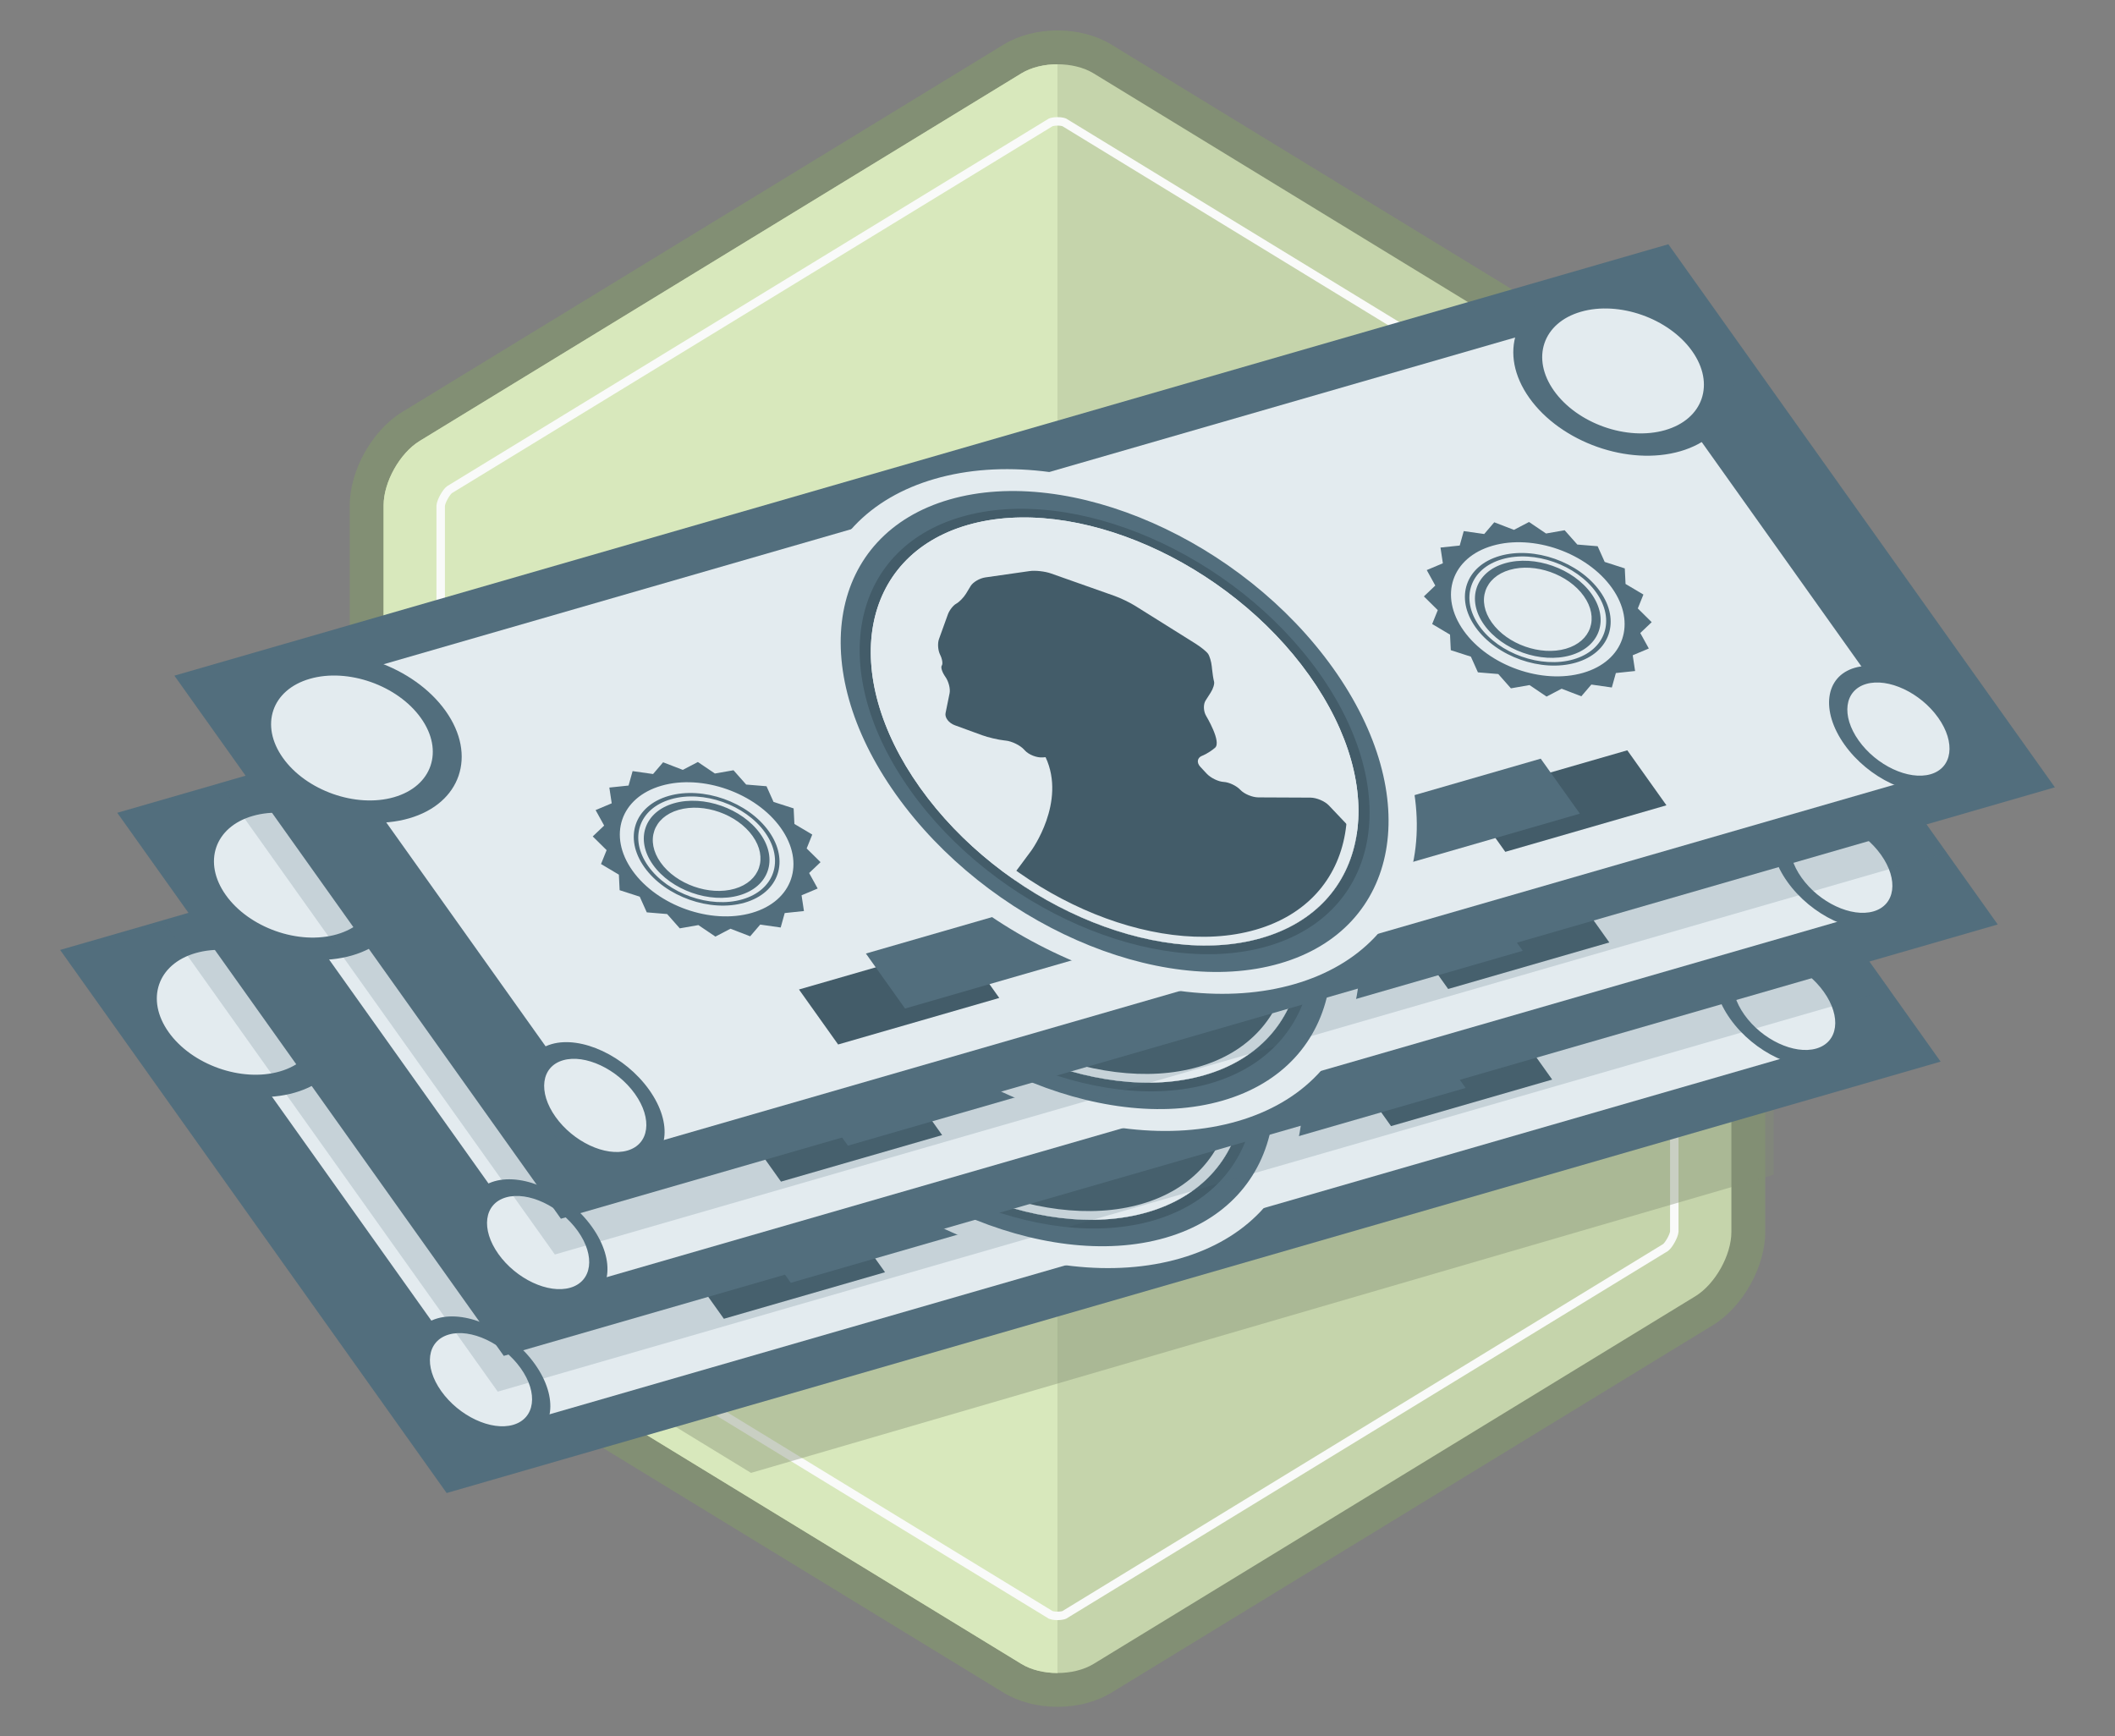 <?xml version="1.0" encoding="utf-8"?>
<!-- Generator: Adobe Illustrator 16.0.0, SVG Export Plug-In . SVG Version: 6.00 Build 0)  -->
<!DOCTYPE svg PUBLIC "-//W3C//DTD SVG 1.1//EN" "http://www.w3.org/Graphics/SVG/1.1/DTD/svg11.dtd">
<svg version="1.1" xmlns="http://www.w3.org/2000/svg" xmlns:xlink="http://www.w3.org/1999/xlink" x="0px" y="0px" width="500px"
	 height="410.49px" viewBox="0 0 500 410.49" enable-background="new 0 0 500 410.49" xml:space="preserve">
<rect x="0" y="0" width="500" height="410.49" fill="#808080" stroke="none"/>
<g id="Layer_1">
	<rect x="-248.858" y="41.062" fill="#B3C29D" width="57.143" height="57.143"/>
	<rect x="-191.716" y="41.062" fill="#A3B190" width="57.143" height="57.143"/>
	<rect x="-134.573" y="41.062" fill="#92A082" width="57.143" height="57.143"/>
	<rect x="-248.858" y="98.205" fill="#D8E8BC" width="57.143" height="57.143"/>
	<rect x="-191.716" y="98.205" fill="#C5D4AB" width="57.143" height="57.143"/>
	<rect x="-134.573" y="98.205" fill="#828F74" width="57.143" height="57.143"/>
	<rect x="-77.431" y="98.205" fill="#727E66" width="57.143" height="57.143"/>
	<rect x="-248.858" y="179.659" fill="#F9F9FA" width="57.143" height="57.143"/>
	<rect x="-191.716" y="179.659" fill="#DCDEDD" width="57.143" height="57.143"/>
	<rect x="-134.573" y="179.659" fill="#E3EBEF" width="57.143" height="57.143"/>
	<rect x="-134.573" y="236.801" fill="#A9B0B5" width="57.143" height="57.143"/>
	<rect x="-134.573" y="294.332" fill="#1E303A" width="57.143" height="57.143"/>
	<rect x="-248.858" y="236.801" fill="#526E7D" width="57.143" height="57.143"/>
	<rect x="-191.716" y="236.801" fill="#314752" width="57.143" height="57.143"/>
	<rect x="-330.524" y="535.931" fill="#526E7D" width="310.236" height="131.496"/>
	<rect x="-312.021" y="545.774" fill="#E3EBEF" width="273.229" height="111.811"/>
	<rect x="-122.866" y="635.192" fill="#435C69" width="33.464" height="13.317"/>
	<rect x="-261.41" y="635.192" fill="#435C69" width="33.464" height="13.317"/>
	<rect x="-245.474" y="631.85" fill="#526E7D" width="140.135" height="13.317"/>
	<g>
		<path fill="#526E7D" d="M-175.406,660.348c-26.406,0-47.89-26.318-47.89-58.669s21.483-58.669,47.89-58.669
			s47.89,26.318,47.89,58.669S-149,660.348-175.406,660.348z"/>
		<path fill="#E3EBEF" d="M-175.406,545.51c25.068,0,45.39,25.148,45.39,56.169s-20.322,56.169-45.39,56.169
			s-45.39-25.148-45.39-56.169S-200.474,545.51-175.406,545.51 M-175.406,540.51c-13.664,0-26.443,6.502-35.984,18.31
			c-9.29,11.495-14.405,26.717-14.405,42.859s5.116,31.364,14.405,42.859c9.541,11.808,22.32,18.31,35.984,18.31
			s26.443-6.502,35.984-18.31c9.29-11.495,14.405-26.717,14.405-42.859s-5.116-31.364-14.405-42.859
			C-148.963,547.012-161.742,540.51-175.406,540.51L-175.406,540.51z"/>
	</g>
	<g>
		<path fill="#E3EBEF" d="M-175.406,652.675c-22.829,0-41.402-22.877-41.402-50.996s18.573-50.996,41.402-50.996
			s41.402,22.877,41.402,50.996S-152.577,652.675-175.406,652.675z"/>
		<path fill="#435C69" d="M-175.406,551.683c22.313,0,40.402,22.385,40.402,49.996s-18.089,49.996-40.402,49.996
			s-40.402-22.385-40.402-49.996S-197.719,551.683-175.406,551.683 M-175.406,549.683c-23.38,0-42.402,23.325-42.402,51.996
			s19.021,51.996,42.402,51.996s42.402-23.325,42.402-51.996S-152.026,549.683-175.406,549.683L-175.406,549.683z"/>
	</g>
	<circle fill="#526E7D" cx="-307.582" cy="558.75" r="19.452"/>
	<circle fill="#E3EBEF" cx="-307.582" cy="558.75" r="14.33"/>
	<ellipse fill="#526E7D" cx="-310.715" cy="646.657" rx="11.196" ry="14.842"/>
	<ellipse fill="#E3EBEF" cx="-310.715" cy="646.657" rx="8.248" ry="10.934"/>
	<ellipse fill="#526E7D" cx="-40.097" cy="646.657" rx="11.196" ry="14.842"/>
	<ellipse fill="#E3EBEF" cx="-40.098" cy="646.657" rx="8.248" ry="10.934"/>
	<circle fill="#526E7D" cx="-43.624" cy="558.75" r="19.452"/>
	<circle fill="#E3EBEF" cx="-43.624" cy="558.75" r="14.33"/>
	<g>
		<g>
			<polygon fill="#526E7D" points="-260.128,583.912 -257.04,582.18 -254.638,584.781 -251.166,584.088 -249.685,587.305 
				-246.169,587.719 -245.754,591.236 -242.539,592.717 -243.23,596.189 -240.63,598.591 -242.361,601.679 -240.63,604.767 
				-243.23,607.169 -242.539,610.641 -245.754,612.123 -246.169,615.639 -249.685,616.053 -251.166,619.27 -254.638,618.578 
				-257.04,621.178 -260.128,619.447 -263.217,621.178 -265.619,618.578 -269.091,619.27 -270.572,616.053 -274.088,615.639 
				-274.503,612.123 -277.718,610.641 -277.026,607.169 -279.627,604.767 -277.896,601.679 -279.627,598.591 -277.026,596.189 
				-277.718,592.717 -274.503,591.236 -274.088,587.719 -270.572,587.305 -269.091,584.088 -265.619,584.781 -263.217,582.18 			"/>
			<path fill="#526E7D" d="M-256.961,621.679l-3.167-1.775l-3.167,1.775l-2.464-2.667l-3.561,0.71l-1.519-3.299l-3.606-0.426
				l-0.426-3.606l-3.298-1.52l0.71-3.561l-2.668-2.465l1.775-3.167l-1.775-3.167l2.668-2.465l-0.71-3.561l3.298-1.52l0.426-3.606
				l3.606-0.426l1.519-3.299l3.561,0.71l2.464-2.667l3.167,1.775l3.167-1.775l2.464,2.667l3.561-0.71l1.519,3.299l3.606,0.426
				l0.426,3.606l3.298,1.52l-0.71,3.561l2.668,2.465l-1.775,3.167l1.775,3.167l-2.668,2.465l0.71,3.561l-3.298,1.52l-0.426,3.606
				l-3.606,0.426l-1.519,3.299l-3.561-0.71L-256.961,621.679z M-260.128,618.99l3.009,1.687l2.34-2.533l3.383,0.674l1.443-3.134
				l3.426-0.403l0.404-3.426l3.133-1.443l-0.674-3.382l2.534-2.341l-1.687-3.009l1.687-3.009l-2.534-2.341l0.674-3.382l-3.133-1.443
				l-0.404-3.426l-3.426-0.403l-1.443-3.134l-3.383,0.674l-2.34-2.533l-3.009,1.687l-3.009-1.687l-2.34,2.533l-3.383-0.674
				l-1.443,3.134l-3.426,0.403l-0.404,3.426l-3.133,1.443l0.674,3.382l-2.534,2.341l1.687,3.009l-1.687,3.009l2.534,2.341
				l-0.674,3.382l3.133,1.443l0.404,3.426l3.426,0.403l1.443,3.134l3.383-0.674l2.34,2.533L-260.128,618.99z"/>
		</g>
		<g>
			<circle fill="#E3EBEF" cx="-260.128" cy="601.679" r="15.79"/>
			<path fill="#526E7D" d="M-260.128,617.868c-8.927,0-16.189-7.262-16.189-16.188s7.262-16.188,16.189-16.188
				s16.189,7.262,16.189,16.188S-251.202,617.868-260.128,617.868z M-260.128,586.288c-8.487,0-15.392,6.904-15.392,15.392
				s6.905,15.392,15.392,15.392s15.392-6.904,15.392-15.392S-251.642,586.288-260.128,586.288z"/>
		</g>
		<g>
			<path fill="#526E7D" d="M-260.128,612.822c-6.144,0-11.142-4.999-11.142-11.143s4.999-11.143,11.142-11.143
				s11.142,4.999,11.142,11.143S-253.985,612.822-260.128,612.822z M-260.128,592.131c-5.265,0-9.548,4.283-9.548,9.548
				s4.283,9.548,9.548,9.548s9.548-4.283,9.548-9.548S-254.864,592.131-260.128,592.131z"/>
		</g>
		<g>
			<path fill="#526E7D" d="M-260.128,614.601c-7.125,0-12.922-5.796-12.922-12.922s5.797-12.922,12.922-12.922
				s12.922,5.796,12.922,12.922S-253.003,614.601-260.128,614.601z M-260.128,589.554c-6.686,0-12.125,5.439-12.125,12.125
				s5.439,12.125,12.125,12.125s12.125-5.439,12.125-12.125S-253.443,589.554-260.128,589.554z"/>
		</g>
	</g>
	<g>
		<g>
			<polygon fill="#526E7D" points="-87.532,583.912 -84.443,582.18 -82.042,584.781 -78.57,584.088 -77.089,587.305 
				-73.573,587.719 -73.157,591.236 -69.942,592.717 -70.635,596.189 -68.033,598.591 -69.765,601.679 -68.033,604.767 
				-70.635,607.169 -69.942,610.641 -73.157,612.123 -73.573,615.639 -77.089,616.053 -78.57,619.27 -82.042,618.578 
				-84.443,621.178 -87.532,619.447 -90.621,621.178 -93.022,618.578 -96.494,619.27 -97.976,616.053 -101.491,615.639 
				-101.907,612.123 -105.122,610.641 -104.43,607.169 -107.031,604.767 -105.3,601.679 -107.031,598.591 -104.43,596.189 
				-105.122,592.717 -101.907,591.236 -101.491,587.719 -97.976,587.305 -96.494,584.088 -93.022,584.781 -90.621,582.18 			"/>
			<path fill="#526E7D" d="M-84.364,621.679l-3.168-1.775l-3.168,1.775l-2.464-2.667l-3.561,0.71l-1.52-3.299l-3.606-0.426
				l-0.427-3.606l-3.297-1.52l0.71-3.561l-2.668-2.465l1.775-3.167l-1.775-3.167l2.668-2.465l-0.71-3.561l3.297-1.52l0.427-3.606
				l3.606-0.426l1.52-3.299l3.561,0.71l2.464-2.667l3.168,1.775l3.168-1.775l2.464,2.667l3.561-0.71l1.52,3.299l3.606,0.426
				l0.427,3.606l3.298,1.52l-0.711,3.561l2.668,2.465l-1.775,3.167l1.775,3.167l-2.668,2.465l0.711,3.561l-3.298,1.52l-0.427,3.606
				l-3.606,0.426l-1.52,3.299l-3.561-0.71L-84.364,621.679z M-87.532,618.99l3.009,1.687l2.341-2.533l3.382,0.674l1.443-3.134
				l3.426-0.403l0.404-3.426l3.133-1.443l-0.675-3.382l2.534-2.341l-1.687-3.009l1.687-3.009l-2.534-2.341l0.675-3.382l-3.133-1.443
				l-0.404-3.426l-3.426-0.403l-1.443-3.134l-3.382,0.674l-2.341-2.533l-3.009,1.687l-3.009-1.687l-2.341,2.533l-3.382-0.674
				l-1.443,3.134l-3.426,0.403l-0.404,3.426l-3.133,1.443l0.675,3.382l-2.534,2.341l1.687,3.009l-1.687,3.009l2.534,2.341
				l-0.675,3.382l3.133,1.443l0.404,3.426l3.426,0.403l1.443,3.134l3.382-0.674l2.341,2.533L-87.532,618.99z"/>
		</g>
		<g>
			<circle fill="#E3EBEF" cx="-87.532" cy="601.679" r="15.79"/>
			<path fill="#526E7D" d="M-87.532,617.868c-8.927,0-16.188-7.262-16.188-16.188s7.262-16.188,16.188-16.188
				s16.188,7.262,16.188,16.188S-78.605,617.868-87.532,617.868z M-87.532,586.288c-8.487,0-15.392,6.904-15.392,15.392
				s6.904,15.392,15.392,15.392s15.392-6.904,15.392-15.392S-79.045,586.288-87.532,586.288z"/>
		</g>
		<g>
			<path fill="#526E7D" d="M-87.532,612.822c-6.144,0-11.143-4.999-11.143-11.143s4.999-11.143,11.143-11.143
				s11.143,4.999,11.143,11.143S-81.389,612.822-87.532,612.822z M-87.532,592.131c-5.265,0-9.548,4.283-9.548,9.548
				s4.283,9.548,9.548,9.548s9.548-4.283,9.548-9.548S-82.268,592.131-87.532,592.131z"/>
		</g>
		<g>
			<path fill="#526E7D" d="M-87.532,614.601c-7.126,0-12.922-5.796-12.922-12.922s5.796-12.922,12.922-12.922
				s12.922,5.796,12.922,12.922S-80.406,614.601-87.532,614.601z M-87.532,589.554c-6.686,0-12.125,5.439-12.125,12.125
				s5.439,12.125,12.125,12.125s12.125-5.439,12.125-12.125S-80.847,589.554-87.532,589.554z"/>
		</g>
	</g>
	<path fill="#435C69" d="M-175.406,651.675c11.399,0,21.688-5.852,29.034-15.249l-1.197-7.479c-0.174-1.086-1.167-2.267-2.208-2.624
		l-8.949-3.072c-1.041-0.357-2.02-1.505-2.177-2.55s-1.012-2.199-1.9-2.565s-1.749-1.555-1.912-2.643l-0.262-1.746
		c-0.163-1.088,0.601-2.041,1.698-2.118c0,0,1.255-0.088,3.155-0.848s2.388-6.898,2.388-6.898c0.087-1.097,0.895-2.512,1.794-3.146
		l1.859-1.308c0.9-0.634,1.764-1.536,1.921-2.007c0.156-0.471,0.693-1.657,1.192-2.638l0.275-0.54c0.5-0.98,0.908-2.228,0.908-2.771
		c0-0.545-0.415-1.789-0.922-2.765l-5.756-11.08c-0.507-0.976-1.559-2.411-2.336-3.188l-8.193-8.193
		c-0.778-0.777-2.304-1.551-3.391-1.718l-8.399-1.293c-1.087-0.167-2.703,0.228-3.591,0.876l-1.711,1.251
		c-0.888,0.648-2.213,1.308-2.945,1.465s-1.975,0.913-2.763,1.681l-4.546,4.43c-0.788,0.768-1.561,2.208-1.718,3.201
		c-0.157,0.992-0.627,2.019-1.045,2.28c-0.418,0.262-0.76,1.373-0.76,2.471s-0.576,2.687-1.28,3.531l-3.141,3.769
		c-0.704,0.845-0.653,2.182,0.113,2.972l3.485,3.59c0.766,0.79,2.198,1.838,3.182,2.33l0.223,0.111
		c0.983,0.492,1.91,1.786,2.059,2.876l0.029,0.218c0.149,1.09,1.147,2.184,2.219,2.432l0.521,0.12
		c-1.9,10.262-13.897,17.926-13.897,17.926c-0.927,0.593-2.449,1.554-3.381,2.137l-2.689,1.682
		c-0.262,0.163-0.471,0.385-0.634,0.635C-204.25,640.96-190.841,651.675-175.406,651.675z"/>
	<g>
		<path fill="#E3EBEF" d="M-175.406,553.683c21.175,0,38.402,21.531,38.402,47.996s-17.227,47.996-38.402,47.996
			s-38.402-21.531-38.402-47.996S-196.581,553.683-175.406,553.683 M-175.406,551.683c-22.313,0-40.402,22.385-40.402,49.996
			s18.089,49.996,40.402,49.996s40.402-22.385,40.402-49.996S-153.093,551.683-175.406,551.683L-175.406,551.683z"/>
	</g>
</g>
<g id="Layer_6">
	<g>
		<g>
			<path fill="#C5D4AB" d="M249.999,399.507c-3.958,0-7.729-0.972-10.618-2.736L97.136,309.872
				c-5.859-3.579-10.448-11.761-10.448-18.626V119.455c0-6.866,4.589-15.048,10.448-18.627L239.38,13.93
				c2.89-1.765,6.661-2.737,10.619-2.737c3.959,0,7.73,0.972,10.62,2.738l142.246,86.908c5.858,3.58,10.447,11.761,10.447,18.627
				v171.767c0,6.865-4.589,15.047-10.447,18.627l-142.247,86.909C257.729,398.535,253.958,399.507,249.999,399.507
				C249.999,399.507,249.999,399.507,249.999,399.507z"/>
			<path fill="#828F74" d="M249.999,15.193c3.094,0,6.188,0.717,8.534,2.151l142.246,86.908c4.693,2.868,8.533,9.714,8.533,15.214
				v171.767c0,5.5-3.84,12.346-8.533,15.214l-142.246,86.909c-2.347,1.435-5.44,2.151-8.534,2.151c-3.093,0-6.187-0.717-8.534-2.15
				L99.222,306.458c-4.693-2.867-8.534-9.713-8.534-15.213V119.455c0-5.5,3.84-12.346,8.534-15.213l142.244-86.898
				C243.812,15.91,246.906,15.193,249.999,15.193 M249.999,7.193c-4.684,0-9.195,1.18-12.704,3.323L95.051,97.415
				c-7.048,4.306-12.363,13.781-12.363,22.04v171.791c0,8.259,5.315,17.734,12.363,22.04l142.244,86.898
				c3.509,2.143,8.021,3.323,12.704,3.323c4.685,0,9.197-1.181,12.706-3.325l142.245-86.908
				c7.048-4.308,12.362-13.783,12.362-22.041V119.466c0-8.259-5.314-17.734-12.362-22.041L262.704,10.517
				C259.196,8.374,254.684,7.193,249.999,7.193L249.999,7.193z"/>
		</g>
		<g>
			<path fill="#D8E8BC" d="M249.993,15.193c-3.091,0.001-6.182,0.718-8.527,2.15L99.222,104.242
				c-4.693,2.867-8.534,9.713-8.534,15.213v171.791c0,5.5,3.84,12.346,8.534,15.213l142.244,86.898
				c2.346,1.433,5.437,2.149,8.527,2.15V15.193z"/>
		</g>
		<path fill="none" stroke="#F9FAF9" stroke-width="2" stroke-miterlimit="10" d="M393.682,115.733L251.584,28.918
			c-0.189-0.072-0.762-0.226-1.584-0.226c-0.823,0-1.396,0.154-1.585,0.226L106.26,115.762c-0.775,0.568-1.99,2.735-2.074,3.763
			l0.002,171.72c0.082,0.957,1.297,3.124,2.13,3.73l142.095,86.806c0.188,0.071,0.762,0.226,1.585,0.226s1.396-0.154,1.583-0.226
			l142.158-86.854c0.773-0.568,1.99-2.736,2.074-3.765l-0.002-171.697C395.73,118.508,394.516,116.34,393.682,115.733z"/>
	</g>
</g>
<g id="Layer_2" display="none">
	<g display="inline">
		<path fill="#314752" d="M356.483,240.655c0,5.5-4.195,11.627-9.323,13.616l-87.795,51.835c-5.128,1.989-13.52,1.99-18.647,0.003
			l-87.886-51.841c-5.128-1.987-9.324-8.113-9.324-13.613v-67.628c0-5.5,4.5-10,10-10h192.976c5.5,0,10,4.5,10,10V240.655z"/>
		<g>
			<defs>
				<polygon id="SVGID_1_" points="332.679,262.821 327.679,265.773 327.679,207.472 332.679,207.472 				"/>
			</defs>
			<use xlink:href="#SVGID_1_"  overflow="visible" fill="#1E303A"/>
			<clipPath id="SVGID_2_">
				<use xlink:href="#SVGID_1_"  overflow="visible"/>
			</clipPath>
		</g>
		<polygon fill="#283C47" points="67.412,163.884 67.412,158.507 72.251,158.507 		"/>
		<polygon fill="#283C47" points="432.588,158.182 432.588,163.712 428.502,164.839 		"/>
		<path fill="#1E303A" d="M241.665,271.827c4.937,2.423,13.008,2.406,17.936-0.037l96.883-54.888v-39.771c0-5.5-4.5-10-10-10
			H153.508c-5.5,0-10,4.5-10,10v39.685L241.665,271.827z"/>
		<path fill="#283C47" d="M428.89,159.282c4.93,2.439,4.932,6.434,0.004,8.877l-169.293,83.957
			c-4.928,2.443-12.999,2.46-17.936,0.037L71.116,168.456c-4.938-2.423-4.939-6.392-0.004-8.82l170.771-84.013
			c4.935-2.428,13.006-2.419,17.936,0.02L428.89,159.282z"/>
		<path fill="#526E7D" d="M428.89,153.745c4.93,2.439,4.932,6.434,0.004,8.877l-169.293,83.957
			c-4.928,2.443-12.999,2.46-17.936,0.037L71.116,162.919c-4.938-2.423-4.939-6.392-0.004-8.82l170.771-84.013
			c4.935-2.428,13.006-2.419,17.936,0.02L428.89,153.745z"/>
		
			<polyline fill="none" stroke="#1E303A" stroke-width="2" stroke-linecap="round" stroke-linejoin="round" stroke-miterlimit="10" points="
			254.507,153.124 343.773,205.033 343.773,217.496 		"/>
		
			<polyline fill="none" stroke="#A9B0B5" stroke-width="5" stroke-linecap="round" stroke-linejoin="round" stroke-miterlimit="10" points="
			255.097,150.947 347.301,203.085 347.301,321.026 		"/>
	</g>
</g>
<g id="Layer_3">
	<g>
		<polygon opacity="0.4" fill="#828F74" points="152.197,332.712 177.546,348.198 419.313,277.729 419.313,255.342 		"/>
		<g>
			<g>
				<polygon fill="#526E7D" points="458.774,250.971 105.591,352.958 14.214,224.569 367.396,122.583 				"/>
				<polygon fill="#E3EBEF" points="430.87,247.446 119.815,337.265 42.118,228.096 353.172,138.275 				"/>
				<polygon fill="#435C69" points="366.946,255.22 328.85,266.221 319.596,253.219 357.693,242.217 				"/>
				<polygon fill="#435C69" points="171.127,311.766 209.224,300.765 199.968,287.763 161.872,298.764 				"/>
				<polygon fill="#526E7D" points="346.482,257.198 186.948,303.264 177.692,290.263 337.226,244.195 				"/>
				<g>
					<path fill="#526E7D" d="M277.263,295.054c-30.062,8.679-72.806-9.955-95.288-41.542
						c-22.481-31.584-16.312-64.344,13.749-73.024c30.062-8.681,72.809,9.952,95.29,41.539
						C313.495,253.611,307.326,286.373,277.263,295.054z"/>
					<path fill="#E3EBEF" d="M197.461,182.93c28.54-8.242,69.148,9.632,90.706,39.92c21.555,30.287,15.896,61.52-12.641,69.763
						c-28.537,8.24-69.149-9.634-90.706-39.919C163.265,222.406,168.924,191.171,197.461,182.93 M193.987,178.049
						c-15.554,4.49-25.585,15.04-28.242,29.706c-2.586,14.276,2.167,30.819,13.384,46.581
						c11.217,15.763,27.619,28.942,46.183,37.111c19.066,8.392,38.133,10.54,53.689,6.047c15.555-4.493,25.584-15.04,28.24-29.708
						c2.588-14.274-2.164-30.819-13.382-46.58c-11.218-15.761-27.62-28.943-46.184-37.111
						C228.61,175.703,209.542,173.555,193.987,178.049L193.987,178.049z"/>
				</g>
				<g>
					<path fill="#E3EBEF" d="M271.933,287.561c-25.992,7.504-63.032-8.724-82.572-36.18c-19.541-27.454-14.294-55.897,11.696-63.402
						c25.989-7.504,63.029,8.725,82.57,36.181C303.168,251.614,297.919,280.056,271.933,287.561z"/>
					<path fill="#435C69" d="M201.75,188.956c25.402-7.335,61.552,8.574,80.739,35.533c19.188,26.959,14.148,54.761-11.254,62.098
						c-25.399,7.334-61.55-8.574-80.736-35.534C171.311,224.094,176.351,196.291,201.75,188.956 M200.363,187.003
						c-26.618,7.687-32.064,36.715-12.141,64.708c19.924,27.992,57.786,44.514,84.404,36.827
						c26.617-7.686,32.062-36.716,12.141-64.707C264.841,195.836,226.979,179.316,200.363,187.003L200.363,187.003z"/>
				</g>
				<path fill="#526E7D" d="M78.334,232.914c7.465,10.487,3.603,21.855-8.628,25.387c-12.229,3.532-28.195-2.108-35.659-12.598
					c-7.467-10.488-3.604-21.856,8.626-25.387C54.904,216.784,70.869,222.425,78.334,232.914z"/>
				<path fill="#E3EBEF" d="M72.503,234.598c5.499,7.727,2.654,16.1-6.356,18.699c-9.009,2.604-20.772-1.553-26.27-9.277
					c-5.5-7.728-2.656-16.101,6.354-18.702C55.242,222.714,67.004,226.872,72.503,234.598z"/>
				<path fill="#526E7D" d="M126.455,322.485c5.696,8.003,4.607,16.14-2.433,18.173c-7.039,2.033-17.363-2.809-23.058-10.81
					c-5.697-8.002-4.608-16.14,2.431-18.173C110.434,309.642,120.759,314.482,126.455,322.485z"/>
				<path fill="#E3EBEF" d="M123.099,323.455c4.196,5.896,3.394,11.891-1.793,13.387c-5.186,1.498-12.79-2.066-16.986-7.963
					c-4.198-5.897-3.395-11.891,1.79-13.387C111.295,313.993,118.901,317.558,123.099,323.455z"/>
				<path fill="#526E7D" d="M409.044,240.884c5.695,8.002,16.02,12.844,23.06,10.812c7.037-2.034,8.127-10.17,2.432-18.173
					c-5.698-8.005-16.022-12.845-23.062-10.812C404.436,224.745,403.346,232.879,409.044,240.884z"/>
				<path fill="#E3EBEF" d="M412.398,239.917c4.194,5.894,11.802,9.459,16.987,7.963c5.188-1.499,5.987-7.492,1.792-13.387
					c-4.195-5.897-11.802-9.463-16.986-7.966C409.006,228.025,408.202,234.02,412.398,239.917z"/>
				<path fill="#526E7D" d="M378.834,146.139c7.465,10.488,3.602,21.855-8.63,25.387c-12.231,3.532-28.196-2.107-35.661-12.597
					c-7.465-10.49-3.604-21.855,8.628-25.388C355.401,130.011,371.366,135.649,378.834,146.139z"/>
				<path fill="#E3EBEF" d="M373.001,147.822c5.501,7.728,2.654,16.1-6.354,18.702c-9.009,2.604-20.772-1.553-26.273-9.281
					c-5.498-7.726-2.655-16.1,6.356-18.701C355.741,135.941,367.503,140.096,373.001,147.822z"/>
				<g>
					<g>
						<polygon fill="#526E7D" points="127.696,248.274 130.01,245.57 134.552,247.318 138.022,245.5 141.944,248.155 
							146.234,247.404 149.151,250.702 153.84,251.089 155.466,254.708 160.095,256.199 160.27,259.78 164.386,262.227 
							163.096,265.428 166.294,268.589 163.665,271.092 165.636,274.664 161.921,276.225 162.471,279.849 158.038,280.315 
							157.109,283.646 152.39,282.969 150.078,285.676 145.535,283.925 142.064,285.745 138.143,283.09 133.853,283.841 
							130.936,280.543 126.246,280.155 124.622,276.537 119.993,275.047 119.816,271.463 115.699,269.018 116.991,265.816 
							113.79,262.655 116.422,260.152 114.451,256.583 118.167,255.022 117.617,251.393 122.049,250.928 122.977,247.6 						"/>
						<path fill="#526E7D" d="M157.548,284.109l-4.84-0.693l-2.373,2.775l-4.659-1.794l-3.56,1.865l-4.021-2.723l-4.402,0.77
							l-2.991-3.38l-4.811-0.4l-1.666-3.71l-4.75-1.53l-0.18-3.675l-4.222-2.508l1.324-3.284l-3.283-3.243l2.699-2.566l-2.021-3.662
							l3.811-1.601l-0.563-3.722l4.546-0.478l0.954-3.414l4.838,0.691l2.373-2.773l4.658,1.793l3.561-1.861l4.021,2.72l4.403-0.771
							l2.989,3.381l4.812,0.399l1.665,3.711l4.75,1.529l0.179,3.676l4.223,2.51l-1.325,3.282l3.283,3.241l-2.699,2.569l2.021,3.662
							l-3.81,1.602l0.563,3.72l-4.547,0.479L157.548,284.109z M152.072,282.524l4.598,0.655l0.904-3.24l4.318-0.454l-0.535-3.535
							l3.62-1.521l-1.921-3.476l2.564-2.441l-3.117-3.078l1.257-3.118l-4.011-2.384l-0.169-3.492l-4.513-1.452l-1.581-3.524
							l-4.57-0.38l-2.84-3.213l-4.18,0.734l-3.82-2.585l-3.383,1.769l-4.425-1.703l-2.253,2.635l-4.597-0.655l-0.903,3.242
							l-4.32,0.454l0.536,3.534l-3.621,1.521l1.921,3.475l-2.565,2.441l3.119,3.08l-1.258,3.116l4.01,2.384l0.17,3.494l4.513,1.452
							l1.582,3.522l4.571,0.379l2.839,3.214l4.182-0.731l3.82,2.585l3.383-1.77l4.424,1.703L152.072,282.524z"/>
					</g>
					<g>
						<path fill="#E3EBEF" d="M158.02,260.43c6.059,8.516,2.924,17.743-7.004,20.609s-22.89-1.714-28.948-10.225
							c-6.06-8.515-2.924-17.742,7.004-20.608C138.999,247.339,151.959,251.919,158.02,260.43z"/>
						<path fill="#526E7D" d="M151.293,281.427c-10.163,2.937-23.478-1.768-29.679-10.482c-6.204-8.718-2.982-18.194,7.18-21.128
							c10.161-2.935,23.475,1.767,29.679,10.484C164.677,269.015,161.455,278.494,151.293,281.427z M129.349,250.595
							c-9.663,2.789-12.725,11.8-6.827,20.088c5.897,8.286,18.556,12.757,28.217,9.967c9.662-2.789,12.725-11.801,6.827-20.088
							C151.67,252.276,139.009,247.804,129.349,250.595z"/>
					</g>
					<g>
						<path fill="#526E7D" d="M147.786,276.501c-6.993,2.02-16.157-1.218-20.426-7.217c-4.271-5.998-2.053-12.521,4.94-14.542
							c6.995-2.019,16.159,1.218,20.428,7.218C156.997,267.958,154.782,274.483,147.786,276.501z M133.408,256.301
							c-5.993,1.73-7.894,7.319-4.234,12.459c3.658,5.142,11.511,7.915,17.504,6.186c5.993-1.732,7.892-7.323,4.235-12.461
							C147.254,257.342,139.401,254.569,133.408,256.301z"/>
					</g>
					<g>
						<path fill="#526E7D" d="M149.022,278.239c-8.111,2.342-18.738-1.413-23.689-8.37c-4.952-6.956-2.381-14.521,5.73-16.863
							c8.112-2.342,18.738,1.413,23.69,8.371C159.706,268.333,157.134,275.896,149.022,278.239z M131.618,253.784
							c-7.611,2.197-10.023,9.296-5.377,15.824s14.617,10.05,22.229,7.852c7.612-2.197,10.023-9.296,5.377-15.822
							C149.201,255.109,139.229,251.584,131.618,253.784z"/>
					</g>
				</g>
				<g>
					<g>
						<polygon fill="#526E7D" points="324.185,191.534 326.499,188.829 331.038,190.578 334.512,188.761 338.433,191.414 
							342.724,190.663 345.643,193.96 350.328,194.35 351.952,197.967 356.584,199.458 356.761,203.041 360.876,205.488 
							359.584,208.687 362.785,211.851 360.156,214.354 362.125,217.923 358.41,219.484 358.958,223.113 354.524,223.578 
							353.599,226.907 348.88,226.229 346.566,228.937 342.025,227.188 338.555,229.003 334.634,226.352 330.341,227.103 
							327.424,223.805 322.735,223.416 321.112,219.798 316.479,218.309 316.306,214.723 312.188,212.279 313.48,209.077 
							310.281,205.914 312.91,203.412 310.94,199.842 314.656,198.28 314.104,194.655 318.541,194.189 319.468,190.86 						"/>
						<path fill="#526E7D" d="M354.037,227.369l-4.841-0.691l-2.371,2.774l-4.658-1.793l-3.562,1.862l-4.02-2.722l-4.402,0.772
							l-2.993-3.383l-4.809-0.398l-1.665-3.711l-4.75-1.528l-0.181-3.677l-4.221-2.509l1.324-3.283l-3.282-3.244l2.696-2.569
							l-2.02-3.659l3.808-1.602l-0.56-3.722l4.544-0.476l0.952-3.415l4.84,0.691l2.374-2.773l4.658,1.794l3.561-1.864l4.023,2.722
							l4.4-0.771l2.991,3.381l4.81,0.4l1.665,3.709l4.751,1.53l0.18,3.676l4.222,2.508l-1.325,3.284l3.285,3.244l-2.699,2.566
							l2.02,3.662l-3.809,1.602l0.562,3.721l-4.546,0.479L354.037,227.369z M348.562,225.784l4.596,0.658l0.906-3.242l4.317-0.455
							l-0.533-3.532l3.618-1.522l-1.919-3.476l2.562-2.439l-3.117-3.081l1.257-3.119l-4.01-2.383l-0.17-3.493l-4.514-1.452
							l-1.583-3.523l-4.566-0.38l-2.843-3.211l-4.179,0.731l-3.82-2.585l-3.384,1.769l-4.428-1.703l-2.25,2.635l-4.596-0.656
							l-0.906,3.243l-4.318,0.454l0.534,3.535l-3.619,1.518l1.92,3.479l-2.562,2.439l3.119,3.083l-1.259,3.116l4.01,2.383
							l0.17,3.493l4.513,1.452l1.581,3.523l4.569,0.381l2.84,3.212l4.182-0.733l3.82,2.587l3.382-1.771l4.427,1.703L348.562,225.784
							z"/>
					</g>
					<g>
						<path fill="#E3EBEF" d="M354.509,203.691c6.06,8.514,2.926,17.741-7.004,20.608c-9.928,2.868-22.89-1.713-28.947-10.226
							c-6.06-8.514-2.926-17.741,7.004-20.609C335.488,190.6,348.448,195.178,354.509,203.691z"/>
						<path fill="#526E7D" d="M347.784,224.688c-10.164,2.936-23.477-1.767-29.681-10.484c-6.204-8.714-2.985-18.193,7.179-21.126
							c10.165-2.935,23.476,1.767,29.681,10.484C361.165,212.276,357.945,221.755,347.784,224.688z M325.839,193.855
							c-9.664,2.789-12.728,11.799-6.828,20.086c5.898,8.288,18.556,12.76,28.219,9.969c9.662-2.79,12.725-11.8,6.826-20.088
							C348.159,195.536,335.5,191.065,325.839,193.855z"/>
					</g>
					<g>
						<path fill="#526E7D" d="M344.273,219.761c-6.992,2.021-16.156-1.218-20.426-7.215c-4.271-5.999-2.054-12.524,4.94-14.544
							c6.995-2.019,16.16,1.22,20.431,7.217C353.487,211.219,351.271,217.742,344.273,219.761z M329.898,199.561
							c-5.994,1.731-7.894,7.321-4.235,12.461s11.512,7.914,17.505,6.183s7.894-7.321,4.235-12.46
							C343.742,200.604,335.891,197.829,329.898,199.561z"/>
					</g>
					<g>
						<path fill="#526E7D" d="M345.513,221.499c-8.112,2.344-18.74-1.41-23.689-8.367c-4.954-6.959-2.382-14.523,5.729-16.867
							c8.116-2.34,18.74,1.412,23.691,8.37C356.194,211.592,353.624,219.158,345.513,221.499z M328.106,197.044
							c-7.611,2.198-10.022,9.297-5.377,15.824c4.646,6.528,14.617,10.051,22.229,7.854c7.613-2.198,10.024-9.297,5.377-15.826
							C345.691,198.369,335.718,194.846,328.106,197.044z"/>
					</g>
				</g>
				<path fill="#435C69" d="M271.235,286.586c12.977-3.749,20.625-12.844,22.458-24.436l-6.558-6.908
					c-0.955-1.004-2.904-1.828-4.339-1.837l-12.323-0.057c-1.432-0.006-3.345-0.808-4.25-1.773
					c-0.903-0.971-2.679-1.816-3.945-1.881c-1.266-0.066-3.071-0.943-4.013-1.951l-1.512-1.62c-0.94-1.009-0.732-2.189,0.464-2.627
					c0,0,1.364-0.498,2.998-1.864c1.64-1.365-2.073-7.521-2.073-7.521c-0.664-1.099-0.724-2.745-0.144-3.661l1.208-1.886
					c0.585-0.914,0.942-2.081,0.794-2.592c-0.15-0.512-0.363-1.846-0.476-2.969l-0.063-0.616c-0.111-1.123-0.516-2.475-0.894-3.004
					c-0.377-0.532-1.716-1.611-2.969-2.397l-14.255-8.925c-1.254-0.786-3.449-1.841-4.873-2.345l-15.022-5.306
					c-1.427-0.505-3.701-0.758-5.054-0.563l-10.461,1.497c-1.353,0.194-2.917,1.113-3.48,2.038l-1.078,1.783
					c-0.561,0.926-1.611,2.004-2.335,2.398c-0.721,0.395-1.614,1.542-1.977,2.549l-2.098,5.82c-0.363,1.009-0.242,2.668,0.271,3.69
					c0.511,1.02,0.689,2.176,0.394,2.569c-0.295,0.394,0.089,1.591,0.852,2.663c0.763,1.071,1.211,2.812,0.997,3.868l-0.957,4.711
					c-0.215,1.058,0.773,2.344,2.194,2.864l6.46,2.36c1.423,0.52,3.781,1.07,5.241,1.229l0.332,0.036
					c1.462,0.154,3.417,1.114,4.344,2.131l0.184,0.202c0.927,1.015,2.824,1.755,4.217,1.645l0.678-0.053
					c4.967,10.642-3.364,22.068-3.364,22.068c-0.645,0.883-1.709,2.321-2.367,3.197l-1.893,2.527
					c-0.185,0.245-0.268,0.531-0.279,0.829C230.954,285.605,253.665,291.66,271.235,286.586z"/>
				<path fill="#E3EBEF" d="M203.141,190.908c24.107-6.961,58.68,8.397,77.071,34.237c18.391,25.84,13.742,52.527-10.366,59.486
					c-24.105,6.961-58.678-8.396-77.07-34.236C174.386,224.556,179.035,197.869,203.141,190.908 M201.75,188.956
					c-25.399,7.335-30.439,35.138-11.251,62.096c19.187,26.96,55.337,42.868,80.736,35.534
					c25.402-7.337,30.442-35.139,11.254-62.098C263.303,197.53,227.153,181.621,201.75,188.956L201.75,188.956z"/>
			</g>
			<polygon opacity="0.2" fill="#526E7D" points="38.383,217.59 117.668,328.989 446.682,233.981 367.396,122.583 			"/>
			<g>
				<polygon fill="#526E7D" points="472.278,218.549 119.096,320.537 27.719,192.148 380.902,90.162 				"/>
				<polygon fill="#E3EBEF" points="444.374,215.024 133.321,304.844 55.624,195.675 366.679,105.855 				"/>
				<polygon fill="#435C69" points="380.451,222.799 342.354,233.8 333.101,220.798 371.197,209.796 				"/>
				<polygon fill="#435C69" points="184.632,279.344 222.729,268.343 213.474,255.342 175.378,266.344 				"/>
				<polygon fill="#526E7D" points="359.986,224.777 200.453,270.843 191.199,257.843 350.733,211.774 				"/>
				<g>
					<path fill="#526E7D" d="M290.769,262.633c-30.062,8.68-72.807-9.953-95.288-41.541c-22.481-31.585-16.312-64.344,13.749-73.024
						c30.062-8.681,72.808,9.951,95.289,41.537C326.999,221.19,320.831,253.951,290.769,262.633z"/>
					<path fill="#E3EBEF" d="M210.967,150.509c28.54-8.242,69.149,9.632,90.706,39.918c21.555,30.29,15.896,61.522-12.643,69.765
						c-28.536,8.24-69.147-9.634-90.703-39.919C176.771,189.984,182.43,158.749,210.967,150.509 M207.492,145.627
						c-15.554,4.492-25.584,15.04-28.241,29.706c-2.587,14.276,2.166,30.82,13.384,46.583c11.217,15.762,27.619,28.94,46.183,37.111
						c19.066,8.391,38.135,10.539,53.689,6.046s25.586-15.04,28.242-29.707c2.587-14.275-2.166-30.821-13.384-46.583
						c-11.217-15.76-27.618-28.94-46.183-37.109C242.115,143.282,223.048,141.134,207.492,145.627L207.492,145.627z"/>
				</g>
				<g>
					<path fill="#E3EBEF" d="M285.437,255.14c-25.989,7.505-63.031-8.724-82.571-36.18c-19.541-27.456-14.294-55.897,11.697-63.401
						c25.99-7.506,63.03,8.725,82.569,36.179C316.673,219.193,311.426,247.635,285.437,255.14z"/>
					<path fill="#435C69" d="M215.257,156.535c25.401-7.336,61.55,8.573,80.738,35.531c19.187,26.961,14.148,54.762-11.253,62.099
						c-25.401,7.334-61.551-8.573-80.738-35.533C184.817,191.673,189.857,163.869,215.257,156.535 M213.869,154.582
						c-26.618,7.687-32.064,36.715-12.141,64.708c19.924,27.992,57.787,44.514,84.406,36.826
						c26.614-7.686,32.062-36.713,12.14-64.707C278.349,163.416,240.485,146.896,213.869,154.582L213.869,154.582z"/>
				</g>
				<path fill="#526E7D" d="M91.84,200.493c7.466,10.486,3.603,21.855-8.628,25.385c-12.229,3.532-28.196-2.108-35.66-12.597
					c-7.466-10.49-3.604-21.857,8.626-25.387C68.409,184.362,84.375,190.004,91.84,200.493z"/>
				<path fill="#E3EBEF" d="M86.009,202.177c5.499,7.726,2.653,16.099-6.356,18.701c-9.01,2.602-20.772-1.554-26.27-9.279
					c-5.5-7.728-2.656-16.1,6.354-18.702C68.747,190.294,80.51,194.45,86.009,202.177z"/>
				<path fill="#526E7D" d="M139.961,290.065c5.696,8.001,4.607,16.138-2.434,18.173c-7.039,2.032-17.363-2.81-23.058-10.812
					c-5.697-8.002-4.608-16.139,2.43-18.172C123.939,277.223,134.265,282.061,139.961,290.065z"/>
				<path fill="#E3EBEF" d="M136.605,291.033c4.195,5.897,3.394,11.892-1.793,13.39c-5.185,1.497-12.79-2.069-16.987-7.965
					c-4.197-5.897-3.395-11.892,1.791-13.387C124.802,281.571,132.407,285.137,136.605,291.033z"/>
				<path fill="#526E7D" d="M422.55,208.463c5.695,8.003,16.018,12.843,23.06,10.812c7.038-2.034,8.129-10.17,2.431-18.174
					c-5.696-8.003-16.02-12.843-23.061-10.812C417.941,192.321,416.852,200.458,422.55,208.463z"/>
				<path fill="#E3EBEF" d="M425.906,207.494c4.193,5.896,11.802,9.461,16.987,7.965c5.185-1.5,5.987-7.492,1.79-13.387
					c-4.196-5.897-11.801-9.463-16.987-7.966C422.512,195.604,421.709,201.597,425.906,207.494z"/>
				<path fill="#526E7D" d="M392.338,113.718c7.465,10.489,3.603,21.854-8.626,25.387c-12.231,3.532-28.198-2.108-35.661-12.597
					c-7.468-10.489-3.604-21.854,8.626-25.388C368.906,97.589,384.873,103.229,392.338,113.718z"/>
				<path fill="#E3EBEF" d="M386.507,115.4c5.499,7.729,2.655,16.102-6.353,18.702c-9.011,2.604-20.775-1.552-26.272-9.279
					c-5.501-7.727-2.655-16.101,6.355-18.701C369.247,103.52,381.009,107.675,386.507,115.4z"/>
				<g>
					<g>
						<polygon fill="#526E7D" points="141.202,215.853 143.516,213.149 148.058,214.896 151.528,213.081 155.449,215.734 
							159.74,214.983 162.656,218.28 167.346,218.668 168.972,222.286 173.602,223.777 173.776,227.358 177.892,229.806 
							176.602,233.007 179.8,236.167 177.171,238.67 179.142,242.243 175.426,243.803 175.976,247.428 171.543,247.894 
							170.616,251.224 165.896,250.547 163.583,253.254 159.041,251.503 155.571,253.323 151.648,250.669 147.358,251.42 
							144.442,248.123 139.751,247.735 138.128,244.117 133.498,242.627 133.322,239.043 129.205,236.597 130.497,233.394 
							127.296,230.234 129.928,227.731 127.957,224.161 131.672,222.6 131.123,218.971 135.555,218.506 136.483,215.177 						"/>
						<path fill="#526E7D" d="M171.053,251.689l-4.84-0.693l-2.372,2.774l-4.66-1.793l-3.56,1.864l-4.021-2.723l-4.402,0.771
							l-2.991-3.384l-4.81-0.398l-1.666-3.71l-4.75-1.53l-0.179-3.674l-4.223-2.51l1.324-3.282l-3.282-3.243l2.699-2.567
							l-2.021-3.662l3.81-1.602l-0.563-3.722l4.547-0.478l0.954-3.414l4.838,0.691l2.373-2.772l4.658,1.795l3.562-1.863l4.021,2.72
							l4.402-0.771l2.989,3.381l4.812,0.398l1.666,3.712l4.75,1.528l0.179,3.676l4.223,2.51l-1.325,3.283l3.284,3.241l-2.7,2.568
							l2.021,3.662l-3.81,1.603l0.564,3.72l-4.548,0.479L171.053,251.689z M165.578,250.102l4.598,0.656l0.904-3.24l4.318-0.453
							l-0.535-3.535l3.621-1.521l-1.921-3.477l2.564-2.439l-3.117-3.08l1.257-3.118l-4.011-2.384l-0.169-3.492l-4.512-1.452
							l-1.581-3.524l-4.571-0.38l-2.84-3.212l-4.18,0.733l-3.821-2.584l-3.383,1.769l-4.425-1.703l-2.253,2.635l-4.597-0.656
							l-0.904,3.242l-4.319,0.454l0.536,3.534l-3.621,1.521l1.921,3.476l-2.565,2.441l3.119,3.081l-1.258,3.117l4.01,2.382
							l0.17,3.495l4.513,1.452l1.582,3.521l4.57,0.38l2.84,3.213l4.181-0.732l3.821,2.586l3.383-1.77l4.424,1.702L165.578,250.102z"
							/>
					</g>
					<g>
						<path fill="#E3EBEF" d="M171.526,228.009c6.06,8.515,2.925,17.743-7.004,20.609c-9.928,2.866-22.889-1.714-28.949-10.226
							c-6.06-8.513-2.924-17.742,7.004-20.608C152.505,214.918,165.465,219.498,171.526,228.009z"/>
						<path fill="#526E7D" d="M164.799,249.006c-10.163,2.936-23.478-1.767-29.68-10.482c-6.204-8.718-2.982-18.195,7.181-21.129
							c10.16-2.934,23.475,1.767,29.678,10.485C178.183,236.594,174.961,246.073,164.799,249.006z M142.854,218.173
							c-9.663,2.789-12.726,11.8-6.827,20.089c5.898,8.286,18.556,12.758,28.218,9.967c9.662-2.789,12.726-11.801,6.827-20.089
							C165.175,219.854,152.515,215.383,142.854,218.173z"/>
					</g>
					<g>
						<path fill="#526E7D" d="M161.292,244.08c-6.994,2.021-16.157-1.218-20.426-7.215c-4.271-5.998-2.053-12.523,4.941-14.543
							c6.995-2.02,16.159,1.218,20.428,7.217C170.502,235.538,168.288,242.061,161.292,244.08z M146.914,223.879
							c-5.993,1.731-7.894,7.32-4.235,12.461c3.658,5.14,11.511,7.914,17.505,6.184c5.993-1.732,7.892-7.321,4.234-12.461
							C160.76,224.921,152.907,222.147,146.914,223.879z"/>
					</g>
					<g>
						<path fill="#526E7D" d="M162.528,245.818c-8.111,2.343-18.738-1.413-23.69-8.37c-4.952-6.955-2.38-14.521,5.731-16.864
							c8.112-2.342,18.738,1.414,23.689,8.371C173.211,235.911,170.64,243.476,162.528,245.818z M145.123,221.362
							c-7.611,2.198-10.023,9.297-5.377,15.825c4.646,6.529,14.618,10.049,22.229,7.853c7.612-2.198,10.023-9.298,5.377-15.824
							C162.707,222.687,152.734,219.163,145.123,221.362z"/>
					</g>
				</g>
				<g>
					<g>
						<polygon fill="#526E7D" points="337.691,159.112 340.006,156.407 344.545,158.158 348.019,156.339 351.94,158.994 
							356.229,158.242 359.147,161.54 363.835,161.93 365.458,165.546 370.092,167.036 370.266,170.621 374.383,173.066 
							373.09,176.266 376.292,179.43 373.662,181.933 375.63,185.502 371.917,187.063 372.466,190.69 368.032,191.154 
							367.105,194.483 362.385,193.809 360.071,196.516 355.532,194.767 352.061,196.583 348.14,193.93 343.846,194.682 
							340.93,191.384 336.24,190.993 334.617,187.377 329.986,185.887 329.811,182.302 325.694,179.857 326.987,176.654 
							323.785,173.494 326.415,170.99 324.445,167.42 328.162,165.86 327.611,162.234 332.046,161.768 332.973,158.439 						"/>
						<path fill="#526E7D" d="M367.543,194.948l-4.843-0.693l-2.371,2.775l-4.657-1.794l-3.561,1.863l-4.02-2.721l-4.404,0.771
							l-2.991-3.383l-4.811-0.398l-1.666-3.711l-4.747-1.528l-0.183-3.676l-4.221-2.51l1.323-3.283l-3.282-3.242l2.698-2.568
							l-2.018-3.661l3.807-1.602l-0.562-3.721l4.548-0.477l0.951-3.413l4.839,0.689l2.375-2.773l4.657,1.795l3.561-1.864
							l4.021,2.722l4.402-0.771l2.991,3.381l4.811,0.399l1.666,3.71l4.748,1.53l0.18,3.676l4.223,2.509l-1.325,3.283l3.284,3.242
							l-2.698,2.568l2.021,3.662l-3.81,1.601l0.562,3.72l-4.548,0.479L367.543,194.948z M362.067,193.361l4.598,0.658l0.903-3.243
							l4.32-0.452l-0.536-3.534l3.618-1.521l-1.919-3.478l2.565-2.438l-3.12-3.081l1.26-3.119l-4.01-2.382l-0.172-3.494
							l-4.514-1.451l-1.581-3.523l-4.567-0.379l-2.842-3.213l-4.181,0.732l-3.82-2.586l-3.382,1.771l-4.427-1.703l-2.251,2.635
							l-4.599-0.657l-0.903,3.244l-4.318,0.453l0.533,3.536l-3.619,1.518l1.921,3.478l-2.565,2.439l3.12,3.081l-1.26,3.117
							l4.012,2.383l0.169,3.493l4.515,1.452l1.581,3.524l4.569,0.379l2.841,3.212l4.181-0.732l3.819,2.586l3.382-1.771l4.425,1.704
							L362.067,193.361z"/>
					</g>
					<g>
						<path fill="#E3EBEF" d="M368.015,171.271c6.058,8.514,2.925,17.741-7.003,20.608s-22.889-1.715-28.949-10.226
							c-6.06-8.514-2.924-17.742,7.003-20.608C348.993,158.179,361.956,162.757,368.015,171.271z"/>
						<path fill="#526E7D" d="M361.288,192.266c-10.163,2.937-23.475-1.767-29.681-10.482c-6.201-8.715-2.982-18.192,7.182-21.127
							c10.163-2.935,23.477,1.768,29.679,10.483C374.671,179.854,371.45,189.333,361.288,192.266z M339.343,161.435
							c-9.662,2.79-12.724,11.8-6.825,20.087c5.896,8.287,18.556,12.758,28.218,9.968c9.661-2.79,12.723-11.8,6.824-20.087
							C361.664,163.115,349.004,158.644,339.343,161.435z"/>
					</g>
					<g>
						<path fill="#526E7D" d="M357.781,187.34c-6.995,2.021-16.159-1.217-20.427-7.215c-4.271-5.999-2.053-12.523,4.939-14.544
							c6.995-2.018,16.162,1.221,20.429,7.218C366.991,178.797,364.775,185.321,357.781,187.34z M343.402,167.14
							c-5.993,1.73-7.891,7.321-4.232,12.46c3.655,5.141,11.511,7.914,17.505,6.184c5.991-1.731,7.891-7.321,4.234-12.46
							C357.25,168.182,349.397,165.409,343.402,167.14z"/>
					</g>
					<g>
						<path fill="#526E7D" d="M359.019,189.077c-8.112,2.343-18.739-1.41-23.69-8.367c-4.953-6.959-2.382-14.523,5.73-16.865
							c8.114-2.342,18.737,1.411,23.69,8.37C369.7,179.172,367.131,186.735,359.019,189.077z M341.61,164.622
							c-7.607,2.198-10.021,9.297-5.377,15.825c4.646,6.527,14.619,10.051,22.231,7.853c7.612-2.197,10.024-9.297,5.377-15.824
							C359.195,165.948,349.223,162.425,341.61,164.622z"/>
					</g>
				</g>
				<path fill="#435C69" d="M284.742,254.166c12.978-3.75,20.626-12.843,22.457-24.435l-6.56-6.909
					c-0.953-1.004-2.904-1.828-4.338-1.837l-12.321-0.057c-1.432-0.006-3.347-0.807-4.251-1.773
					c-0.905-0.972-2.679-1.816-3.946-1.881c-1.265-0.066-3.069-0.943-4.014-1.951l-1.508-1.62c-0.944-1.009-0.736-2.189,0.46-2.627
					c0,0,1.368-0.497,3.002-1.863c1.636-1.366-2.075-7.522-2.075-7.522c-0.664-1.099-0.726-2.746-0.143-3.661l1.206-1.888
					c0.585-0.912,0.943-2.08,0.793-2.591c-0.149-0.511-0.36-1.846-0.476-2.968l-0.063-0.616c-0.109-1.122-0.513-2.476-0.89-3.004
					c-0.377-0.533-1.717-1.611-2.971-2.396l-14.255-8.927c-1.256-0.786-3.449-1.841-4.874-2.343l-15.022-5.308
					c-1.426-0.504-3.7-0.758-5.054-0.563l-10.46,1.499c-1.353,0.194-2.917,1.111-3.481,2.036l-1.078,1.784
					c-0.562,0.925-1.611,2.004-2.335,2.397c-0.722,0.395-1.613,1.541-1.977,2.549l-2.098,5.82c-0.363,1.008-0.242,2.669,0.271,3.69
					c0.511,1.02,0.689,2.177,0.394,2.569c-0.294,0.394,0.089,1.591,0.852,2.663c0.762,1.071,1.211,2.812,0.997,3.868l-0.957,4.712
					c-0.215,1.057,0.772,2.344,2.194,2.864l6.461,2.359c1.422,0.521,3.781,1.072,5.241,1.23l0.333,0.036
					c1.461,0.155,3.417,1.115,4.343,2.131l0.185,0.202c0.927,1.015,2.823,1.755,4.216,1.645l0.678-0.053
					c4.967,10.642-3.363,22.068-3.363,22.068c-0.646,0.882-1.71,2.321-2.366,3.197l-1.894,2.526
					c-0.185,0.245-0.267,0.531-0.279,0.829C244.46,253.184,267.169,259.239,284.742,254.166z"/>
				<path fill="#E3EBEF" d="M216.646,158.488c24.107-6.961,58.682,8.397,77.071,34.236c18.392,25.84,13.741,52.526-10.365,59.486
					c-24.106,6.963-58.68-8.397-77.071-34.236C187.891,192.136,192.542,165.449,216.646,158.488 M215.257,156.535
					c-25.399,7.334-30.44,35.138-11.252,62.097c19.187,26.96,55.336,42.867,80.738,35.533c25.401-7.337,30.439-35.138,11.253-62.099
					C276.807,165.108,240.658,149.199,215.257,156.535L215.257,156.535z"/>
			</g>
			<polygon opacity="0.2" fill="#526E7D" points="51.889,185.17 131.174,296.568 460.188,201.559 380.902,90.162 			"/>
			<g>
				<polygon fill="#526E7D" points="485.786,186.128 132.603,288.115 41.225,159.727 394.407,57.741 				"/>
				<polygon fill="#E3EBEF" points="457.881,182.603 146.827,272.423 69.129,163.254 380.184,73.434 				"/>
				<polygon fill="#435C69" points="393.958,190.378 355.86,201.378 346.607,188.377 384.704,177.375 				"/>
				<polygon fill="#435C69" points="198.139,246.923 236.236,235.922 226.979,222.921 188.884,233.922 				"/>
				<polygon fill="#526E7D" points="373.493,192.355 213.958,238.422 204.704,225.421 364.238,179.352 				"/>
				<g>
					<path fill="#526E7D" d="M304.273,230.212c-30.061,8.679-72.806-9.953-95.287-41.542c-22.481-31.584-16.312-64.344,13.75-73.023
						c30.062-8.68,72.81,9.951,95.291,41.538C340.506,188.769,334.337,221.53,304.273,230.212z"/>
					<path fill="#E3EBEF" d="M224.473,118.088c28.54-8.243,69.147,9.632,90.706,39.919c21.554,30.287,15.896,61.521-12.642,69.765
						c-28.537,8.24-69.148-9.635-90.705-39.922C190.276,157.563,195.936,126.328,224.473,118.088 M220.999,113.207
						c-15.555,4.49-25.585,15.039-28.242,29.705c-2.586,14.276,2.167,30.819,13.384,46.581
						c11.216,15.763,27.619,28.942,46.182,37.113c19.067,8.391,38.134,10.539,53.69,6.047c15.555-4.493,25.585-15.041,28.241-29.709
						c2.588-14.275-2.165-30.819-13.384-46.58c-11.217-15.761-27.618-28.941-46.184-37.11
						C255.621,110.861,236.554,108.713,220.999,113.207L220.999,113.207z"/>
				</g>
				<g>
					<path fill="#E3EBEF" d="M298.943,222.719c-25.992,7.506-63.032-8.724-82.571-36.18c-19.541-27.454-14.294-55.897,11.696-63.4
						c25.99-7.506,63.031,8.724,82.571,36.18C330.181,186.771,324.932,215.214,298.943,222.719z"/>
					<path fill="#435C69" d="M228.762,124.114c25.402-7.335,61.551,8.574,80.74,35.532c19.188,26.959,14.147,54.761-11.255,62.098
						c-25.399,7.335-61.55-8.573-80.736-35.535C198.322,159.253,203.363,131.449,228.762,124.114 M227.374,122.161
						c-26.618,7.687-32.064,36.714-12.141,64.707c19.923,27.994,57.785,44.516,84.404,36.829
						c26.618-7.687,32.062-36.716,12.141-64.708C291.854,130.994,253.991,114.476,227.374,122.161L227.374,122.161z"/>
				</g>
				<path fill="#526E7D" d="M105.346,168.071c7.465,10.487,3.603,21.855-8.628,25.387c-12.229,3.531-28.195-2.109-35.66-12.598
					c-7.466-10.489-3.604-21.856,8.626-25.387C81.915,151.941,97.88,157.582,105.346,168.071z"/>
				<path fill="#E3EBEF" d="M99.515,169.756c5.5,7.727,2.654,16.099-6.356,18.7c-9.009,2.602-20.772-1.554-26.27-9.278
					c-5.5-7.728-2.655-16.101,6.354-18.703C82.253,157.872,94.015,162.028,99.515,169.756z"/>
				<path fill="#526E7D" d="M153.466,257.643c5.696,8.002,4.607,16.139-2.433,18.173c-7.04,2.032-17.363-2.81-23.058-10.811
					c-5.697-8.003-4.609-16.14,2.431-18.172C137.445,244.801,147.771,249.639,153.466,257.643z"/>
				<path fill="#E3EBEF" d="M150.111,258.612c4.195,5.897,3.394,11.891-1.793,13.388c-5.186,1.498-12.79-2.068-16.986-7.964
					c-4.198-5.897-3.395-11.891,1.79-13.386C138.307,249.15,145.913,252.716,150.111,258.612z"/>
				<path fill="#526E7D" d="M436.055,176.042c5.696,8.002,16.02,12.844,23.061,10.81c7.038-2.033,8.127-10.168,2.431-18.171
					c-5.696-8.005-16.021-12.845-23.061-10.812C431.446,159.901,430.356,168.036,436.055,176.042z"/>
				<path fill="#E3EBEF" d="M439.41,175.073c4.195,5.895,11.802,9.459,16.988,7.963c5.187-1.498,5.987-7.492,1.79-13.387
					c-4.194-5.896-11.802-9.462-16.985-7.965C436.017,163.182,435.214,169.177,439.41,175.073z"/>
				<path fill="#526E7D" d="M405.846,81.297c7.465,10.489,3.602,21.855-8.63,25.387c-12.231,3.532-28.195-2.107-35.661-12.597
					c-7.465-10.49-3.604-21.855,8.628-25.389C382.413,65.169,398.378,70.808,405.846,81.297z"/>
				<path fill="#E3EBEF" d="M400.013,82.98c5.5,7.728,2.654,16.1-6.354,18.701c-9.009,2.604-20.772-1.553-26.272-9.28
					c-5.499-7.727-2.654-16.1,6.355-18.701C382.753,71.099,394.514,75.254,400.013,82.98z"/>
				<g>
					<g>
						<polygon fill="#526E7D" points="154.708,183.431 157.022,180.727 161.563,182.476 165.034,180.657 168.956,183.312 
							173.246,182.562 176.162,185.858 180.852,186.247 182.478,189.864 187.107,191.355 187.282,194.938 191.397,197.385 
							190.107,200.586 193.306,203.747 190.677,206.25 192.647,209.822 188.933,211.382 189.482,215.007 185.049,215.473 
							184.121,218.803 179.402,218.126 177.089,220.833 172.547,219.082 169.076,220.901 165.154,218.248 160.864,219 
							157.948,215.702 153.257,215.314 151.633,211.696 147.004,210.207 146.827,206.623 142.71,204.176 144.002,200.974 
							140.802,197.812 143.434,195.31 141.462,191.74 145.178,190.18 144.628,186.551 149.061,186.086 149.988,182.757 						"/>
						<path fill="#526E7D" d="M184.559,219.268l-4.84-0.693l-2.372,2.773l-4.66-1.793l-3.56,1.864l-4.021-2.723l-4.402,0.771
							l-2.992-3.382l-4.81-0.4l-1.666-3.708l-4.75-1.531l-0.179-3.674l-4.223-2.509l1.324-3.283l-3.283-3.243l2.7-2.566
							l-2.021-3.663l3.81-1.601l-0.563-3.723l4.546-0.477l0.954-3.414l4.838,0.691l2.373-2.774l4.659,1.794l3.561-1.862l4.021,2.72
							l4.403-0.77l2.989,3.381l4.812,0.398l1.665,3.712l4.75,1.529l0.179,3.675l4.223,2.511l-1.324,3.282l3.283,3.241l-2.699,2.569
							l2.021,3.662l-3.81,1.603l0.564,3.72l-4.548,0.479L184.559,219.268z M179.084,217.681l4.597,0.656l0.905-3.24l4.318-0.453
							l-0.535-3.534l3.621-1.522l-1.922-3.476l2.564-2.44l-3.117-3.08l1.257-3.117l-4.011-2.384l-0.169-3.493l-4.513-1.452
							l-1.581-3.524l-4.57-0.379l-2.84-3.213l-4.18,0.733l-3.821-2.585l-3.383,1.77l-4.425-1.704l-2.253,2.636l-4.597-0.655
							l-0.903,3.241l-4.319,0.454l0.536,3.535l-3.621,1.52l1.921,3.476l-2.565,2.442l3.12,3.08l-1.258,3.116l4.011,2.383l0.17,3.495
							l4.512,1.452l1.582,3.521l4.57,0.38l2.84,3.212l4.181-0.732l3.821,2.586l3.382-1.769l4.424,1.702L179.084,217.681z"/>
					</g>
					<g>
						<path fill="#E3EBEF" d="M185.032,195.588c6.059,8.515,2.924,17.744-7.004,20.61c-9.928,2.865-22.89-1.714-28.949-10.226
							c-6.06-8.513-2.924-17.742,7.004-20.608C166.01,182.497,178.971,187.076,185.032,195.588z"/>
						<path fill="#526E7D" d="M178.305,216.585c-10.163,2.936-23.479-1.767-29.68-10.482c-6.204-8.718-2.982-18.196,7.181-21.13
							c10.16-2.934,23.475,1.768,29.679,10.485C191.688,204.174,188.466,213.652,178.305,216.585z M156.36,185.752
							c-9.663,2.789-12.725,11.801-6.827,20.089c5.897,8.287,18.556,12.757,28.217,9.967c9.662-2.789,12.726-11.8,6.828-20.089
							C178.681,187.434,166.021,182.962,156.36,185.752z"/>
					</g>
					<g>
						<path fill="#526E7D" d="M174.797,211.659c-6.993,2.021-16.156-1.217-20.426-7.215c-4.271-5.998-2.053-12.523,4.941-14.543
							c6.995-2.02,16.159,1.218,20.428,7.217C184.008,203.116,181.793,209.64,174.797,211.659z M160.419,191.458
							c-5.993,1.73-7.894,7.32-4.234,12.46c3.658,5.141,11.511,7.916,17.505,6.185c5.993-1.732,7.892-7.322,4.235-12.46
							C174.266,192.5,166.413,189.727,160.419,191.458z"/>
					</g>
					<g>
						<path fill="#526E7D" d="M176.034,213.397c-8.111,2.343-18.738-1.413-23.689-8.371c-4.952-6.955-2.381-14.521,5.73-16.863
							c8.112-2.343,18.738,1.413,23.69,8.37C186.717,203.49,184.145,211.055,176.034,213.397z M158.629,188.94
							c-7.611,2.198-10.023,9.298-5.377,15.826c4.646,6.529,14.618,10.049,22.229,7.852c7.611-2.198,10.023-9.297,5.377-15.825
							C176.212,190.266,166.24,186.742,158.629,188.94z"/>
					</g>
				</g>
				<g>
					<g>
						<polygon fill="#526E7D" points="351.195,126.691 353.511,123.987 358.05,125.736 361.522,123.919 365.445,126.572 
							369.734,125.821 372.653,129.119 377.34,129.508 378.963,133.125 383.596,134.615 383.771,138.199 387.888,140.646 
							386.595,143.845 389.796,147.009 387.167,149.511 389.137,153.082 385.423,154.642 385.971,158.27 381.537,158.734 
							380.609,162.062 375.891,161.387 373.579,164.095 369.037,162.346 365.565,164.161 361.646,161.509 357.354,162.26 
							354.435,158.963 349.747,158.573 348.123,154.956 343.491,153.466 343.316,149.881 339.2,147.437 340.492,144.234 
							337.292,141.073 339.922,138.57 337.952,134.999 341.667,133.438 341.117,129.813 345.553,129.347 346.479,126.018 						"/>
						<path fill="#526E7D" d="M381.048,162.526l-4.84-0.691l-2.371,2.773l-4.659-1.792l-3.562,1.862l-4.02-2.722l-4.402,0.771
							l-2.993-3.383l-4.809-0.397l-1.664-3.711l-4.751-1.529l-0.18-3.677l-4.222-2.508l1.325-3.283l-3.283-3.243l2.696-2.569
							l-2.019-3.659l3.809-1.603l-0.562-3.721l4.545-0.476l0.951-3.415l4.841,0.691l2.373-2.773l4.659,1.794l3.56-1.864l4.024,2.721
							l4.399-0.77l2.991,3.381l4.811,0.399l1.666,3.711l4.75,1.529l0.18,3.676l4.221,2.508l-1.323,3.283l3.283,3.244l-2.699,2.566
							l2.021,3.662l-3.81,1.601l0.563,3.721l-4.546,0.479L381.048,162.526z M375.574,160.941l4.596,0.657l0.905-3.242l4.318-0.454
							l-0.534-3.532l3.618-1.521l-1.919-3.477l2.563-2.44l-3.117-3.08l1.258-3.118l-4.011-2.384l-0.171-3.492l-4.512-1.452
							l-1.584-3.523l-4.567-0.38l-2.842-3.212l-4.18,0.732l-3.819-2.585l-3.384,1.769l-4.427-1.703l-2.252,2.635l-4.596-0.656
							l-0.906,3.243l-4.317,0.454l0.533,3.535l-3.619,1.518l1.921,3.479l-2.562,2.438l3.118,3.082l-1.259,3.116l4.011,2.384
							l0.17,3.493l4.513,1.452l1.581,3.523l4.569,0.38l2.84,3.212l4.181-0.732l3.82,2.586l3.382-1.771l4.428,1.704L375.574,160.941z
							"/>
					</g>
					<g>
						<path fill="#E3EBEF" d="M381.521,138.849c6.059,8.515,2.925,17.741-7.004,20.608c-9.928,2.867-22.89-1.713-28.948-10.225
							c-6.059-8.515-2.926-17.742,7.005-20.609C362.5,125.758,375.461,130.336,381.521,138.849z"/>
						<path fill="#526E7D" d="M374.796,159.846c-10.164,2.935-23.477-1.768-29.682-10.483c-6.203-8.716-2.984-18.193,7.179-21.127
							c10.167-2.935,23.477,1.767,29.682,10.483C388.176,147.433,384.957,156.913,374.796,159.846z M352.85,129.014
							c-9.664,2.789-12.727,11.8-6.828,20.086c5.898,8.288,18.556,12.759,28.22,9.969c9.661-2.79,12.725-11.8,6.826-20.088
							C375.171,130.694,362.512,126.224,352.85,129.014z"/>
					</g>
					<g>
						<path fill="#526E7D" d="M371.286,154.919c-6.993,2.02-16.157-1.217-20.427-7.215c-4.271-5.999-2.053-12.523,4.94-14.544
							c6.994-2.019,16.16,1.22,20.43,7.217C380.499,146.377,378.283,152.899,371.286,154.919z M356.909,134.718
							c-5.992,1.731-7.893,7.321-4.234,12.462s11.512,7.913,17.505,6.183s7.894-7.321,4.234-12.461
							C370.755,135.761,362.902,132.987,356.909,134.718z"/>
					</g>
					<g>
						<path fill="#526E7D" d="M372.523,156.656c-8.112,2.343-18.739-1.41-23.688-8.368c-4.953-6.958-2.382-14.521,5.729-16.865
							c8.116-2.34,18.739,1.412,23.691,8.37C383.206,146.75,380.636,154.314,372.523,156.656z M355.117,132.202
							c-7.609,2.198-10.021,9.296-5.377,15.824c4.647,6.526,14.617,10.05,22.229,7.853c7.612-2.199,10.023-9.298,5.377-15.825
							C372.702,133.527,362.729,130.004,355.117,132.202z"/>
					</g>
				</g>
				<path fill="#435C69" d="M298.247,221.745c12.978-3.75,20.626-12.844,22.457-24.436l-6.558-6.908
					c-0.954-1.005-2.904-1.828-4.339-1.838l-12.322-0.056c-1.433-0.007-3.346-0.808-4.25-1.773
					c-0.903-0.972-2.678-1.816-3.946-1.881c-1.266-0.066-3.071-0.943-4.013-1.952l-1.51-1.62c-0.942-1.008-0.734-2.189,0.463-2.626
					c0,0,1.365-0.498,2.999-1.865c1.638-1.364-2.073-7.521-2.073-7.521c-0.665-1.099-0.726-2.744-0.145-3.66l1.208-1.887
					c0.585-0.914,0.942-2.081,0.793-2.592c-0.148-0.511-0.363-1.846-0.475-2.968l-0.063-0.616c-0.112-1.123-0.516-2.476-0.894-3.004
					c-0.377-0.533-1.716-1.611-2.969-2.397l-14.255-8.925c-1.255-0.786-3.449-1.842-4.873-2.345l-15.023-5.306
					c-1.426-0.505-3.699-0.758-5.054-0.563l-10.46,1.497c-1.353,0.194-2.917,1.113-3.48,2.037l-1.078,1.783
					c-0.561,0.927-1.61,2.004-2.335,2.398c-0.721,0.395-1.613,1.542-1.976,2.548l-2.099,5.821c-0.363,1.008-0.242,2.668,0.271,3.689
					c0.511,1.021,0.689,2.177,0.394,2.57c-0.295,0.394,0.088,1.592,0.851,2.663c0.763,1.072,1.211,2.812,0.997,3.869l-0.957,4.71
					c-0.215,1.057,0.773,2.344,2.194,2.864l6.461,2.359c1.423,0.521,3.781,1.071,5.241,1.23l0.332,0.036
					c1.462,0.154,3.417,1.114,4.343,2.13l0.185,0.203c0.927,1.014,2.823,1.755,4.216,1.645l0.678-0.053
					c4.967,10.642-3.363,22.068-3.363,22.068c-0.646,0.883-1.71,2.321-2.367,3.197l-1.893,2.527
					c-0.186,0.246-0.268,0.531-0.279,0.829C257.965,220.764,280.676,226.819,298.247,221.745z"/>
				<path fill="#E3EBEF" d="M230.153,126.066c24.107-6.961,58.68,8.397,77.07,34.236c18.391,25.84,13.743,52.528-10.365,59.487
					c-24.105,6.963-58.679-8.397-77.07-34.237C201.397,159.714,206.047,133.027,230.153,126.066 M228.762,124.114
					c-25.399,7.335-30.44,35.139-11.251,62.096c19.186,26.961,55.337,42.87,80.736,35.535c25.402-7.337,30.442-35.139,11.255-62.098
					C290.313,132.688,254.164,116.779,228.762,124.114L228.762,124.114z"/>
			</g>
		</g>
	</g>
</g>
<g id="Layer_4" display="none">
	<g display="inline">
		<rect x="68.105" y="114.497" opacity="0.4" fill="#A9B0B5" width="371" height="196.127"/>
		<rect x="60.895" y="107.287" fill="#E3EBEF" width="371" height="196.127"/>
		<g>
			<path fill="#A9B0B5" d="M431.895,107.287v196.127h-371V107.287H431.895 M435.895,103.287h-4h-371h-4v4v196.127v4h4h371h4v-4
				V107.287V103.287L435.895,103.287z"/>
		</g>
		<g>
			<line fill="none" stroke="#A9B0B5" stroke-miterlimit="10" x1="431.895" y1="124.19" x2="60.895" y2="124.19"/>
			<line fill="none" stroke="#A9B0B5" stroke-miterlimit="10" x1="431.895" y1="147.379" x2="60.895" y2="147.379"/>
			<line fill="none" stroke="#A9B0B5" stroke-miterlimit="10" x1="431.895" y1="170.567" x2="60.895" y2="170.567"/>
			<line fill="none" stroke="#A9B0B5" stroke-miterlimit="10" x1="431.895" y1="193.756" x2="60.895" y2="193.756"/>
			<line fill="none" stroke="#A9B0B5" stroke-miterlimit="10" x1="431.895" y1="216.944" x2="60.895" y2="216.944"/>
			<line fill="none" stroke="#A9B0B5" stroke-miterlimit="10" x1="431.895" y1="240.133" x2="60.895" y2="240.133"/>
			<line fill="none" stroke="#A9B0B5" stroke-miterlimit="10" x1="431.895" y1="263.321" x2="60.895" y2="263.321"/>
			<line fill="none" stroke="#A9B0B5" stroke-miterlimit="10" x1="431.895" y1="286.51" x2="60.895" y2="286.51"/>
		</g>
		<g>
			<line fill="none" stroke="#A9B0B5" stroke-miterlimit="10" x1="84.083" y1="107.287" x2="84.083" y2="303.414"/>
			<line fill="none" stroke="#A9B0B5" stroke-miterlimit="10" x1="107.271" y1="107.287" x2="107.271" y2="303.414"/>
			<line fill="none" stroke="#A9B0B5" stroke-miterlimit="10" x1="130.458" y1="107.287" x2="130.458" y2="303.414"/>
			<line fill="none" stroke="#A9B0B5" stroke-miterlimit="10" x1="153.646" y1="107.287" x2="153.646" y2="303.414"/>
			<line fill="none" stroke="#A9B0B5" stroke-miterlimit="10" x1="176.833" y1="107.287" x2="176.833" y2="303.414"/>
			<line fill="none" stroke="#A9B0B5" stroke-miterlimit="10" x1="200.021" y1="107.287" x2="200.021" y2="303.414"/>
			<line fill="none" stroke="#A9B0B5" stroke-miterlimit="10" x1="223.209" y1="107.287" x2="223.209" y2="303.414"/>
			<line fill="none" stroke="#A9B0B5" stroke-miterlimit="10" x1="246.397" y1="107.287" x2="246.397" y2="303.414"/>
			<line fill="none" stroke="#A9B0B5" stroke-miterlimit="10" x1="269.586" y1="107.287" x2="269.586" y2="303.414"/>
			<line fill="none" stroke="#A9B0B5" stroke-miterlimit="10" x1="292.773" y1="107.287" x2="292.773" y2="303.414"/>
			<line fill="none" stroke="#A9B0B5" stroke-miterlimit="10" x1="315.961" y1="107.287" x2="315.961" y2="303.414"/>
			<line fill="none" stroke="#A9B0B5" stroke-miterlimit="10" x1="339.15" y1="107.287" x2="339.15" y2="303.414"/>
			<line fill="none" stroke="#A9B0B5" stroke-miterlimit="10" x1="362.338" y1="107.287" x2="362.338" y2="303.414"/>
			<line fill="none" stroke="#A9B0B5" stroke-miterlimit="10" x1="385.525" y1="107.287" x2="385.525" y2="303.414"/>
			<line fill="none" stroke="#A9B0B5" stroke-miterlimit="10" x1="408.715" y1="107.287" x2="408.715" y2="303.414"/>
		</g>
		
			<polyline fill="none" stroke="#526E7D" stroke-width="10" stroke-linecap="round" stroke-linejoin="round" stroke-miterlimit="10" points="
			84.083,286.51 153.646,240.133 200.021,263.322 269.586,193.756 315.961,240.133 408.715,124.19 		"/>
		
			<polyline fill="none" stroke="#526E7D" stroke-width="10" stroke-linecap="round" stroke-linejoin="round" stroke-miterlimit="10" points="
			390.275,125.229 409.363,123.675 410.914,142.763 		"/>
		
			<circle fill="#F9FAF9" stroke="#1E303A" stroke-width="7" stroke-linecap="round" stroke-linejoin="round" stroke-miterlimit="10" cx="315.961" cy="240.133" r="12.934"/>
		
			<circle fill="#F9FAF9" stroke="#1E303A" stroke-width="7" stroke-linecap="round" stroke-linejoin="round" stroke-miterlimit="10" cx="269.586" cy="195.284" r="12.934"/>
		
			<circle fill="#F9FAF9" stroke="#1E303A" stroke-width="7" stroke-linecap="round" stroke-linejoin="round" stroke-miterlimit="10" cx="153.646" cy="240.133" r="12.934"/>
		
			<circle fill="#F9FAF9" stroke="#1E303A" stroke-width="7" stroke-linecap="round" stroke-linejoin="round" stroke-miterlimit="10" cx="200.021" cy="263.321" r="12.934"/>
	</g>
</g>
<g id="Layer_5" display="none">
	<g display="inline">
		<rect x="202.51" y="50.567" opacity="0.2" fill="#73797D" width="171.256" height="230.936"/>
		<rect x="192.196" y="54.527" fill="#D0D8DC" width="177.61" height="237.794"/>
		<rect x="192.196" y="74.313" opacity="0.2" fill="#73797D" width="158.397" height="218.642"/>
		<rect x="167.741" y="78.982" fill="#D5DEE2" width="177.61" height="237.794"/>
		<rect x="167.741" y="98.33" opacity="0.2" fill="#73797D" width="158.397" height="218.642"/>
		<rect x="143.286" y="103.437" fill="#DBE3E7" width="177.61" height="237.794"/>
		<g>
			<polygon opacity="0.2" fill="#73797D" points="301.201,341.071 143.446,341.071 143.446,123.131 261.493,123.131 
				301.201,162.841 			"/>
			<polygon fill="#E3EBEF" points="296.441,365.686 118.831,365.686 118.831,127.892 256.732,127.892 296.441,167.602 			"/>
			<polygon fill="#CED6DA" points="256.732,167.602 296.441,167.602 256.732,127.892 			"/>
			
				<line fill="none" stroke="#526E7D" stroke-width="6.297" stroke-linecap="round" stroke-miterlimit="10" x1="133.181" y1="155.357" x2="174.185" y2="155.357"/>
			
				<line fill="none" stroke="#526E7D" stroke-width="6.297" stroke-linecap="round" stroke-miterlimit="10" x1="133.181" y1="166.496" x2="174.185" y2="166.496"/>
			
				<line fill="none" stroke="#526E7D" stroke-width="6.297" stroke-linecap="round" stroke-miterlimit="10" x1="133.181" y1="177.634" x2="174.185" y2="177.634"/>
			
				<line fill="none" stroke="#526E7D" stroke-width="6.297" stroke-linecap="round" stroke-miterlimit="10" x1="133.181" y1="202.885" x2="248.555" y2="202.885"/>
			
				<line fill="none" stroke="#526E7D" stroke-width="6.297" stroke-linecap="round" stroke-miterlimit="10" x1="133.181" y1="214.364" x2="214.518" y2="214.364"/>
			
				<line fill="none" stroke="#A9B0B5" stroke-width="3.149" stroke-linecap="round" stroke-miterlimit="10" x1="133.181" y1="230.986" x2="274.28" y2="230.986"/>
			
				<line fill="none" stroke="#A9B0B5" stroke-width="3.149" stroke-linecap="round" stroke-miterlimit="10" x1="133.181" y1="240.089" x2="274.28" y2="240.089"/>
			
				<line fill="none" stroke="#A9B0B5" stroke-width="3.149" stroke-linecap="round" stroke-miterlimit="10" x1="133.181" y1="249.193" x2="274.28" y2="249.193"/>
			
				<line fill="none" stroke="#A9B0B5" stroke-width="3.149" stroke-linecap="round" stroke-miterlimit="10" x1="133.181" y1="258.296" x2="274.28" y2="258.296"/>
			
				<line fill="none" stroke="#A9B0B5" stroke-width="3.149" stroke-linecap="round" stroke-miterlimit="10" x1="133.181" y1="267.4" x2="274.28" y2="267.4"/>
			
				<line fill="none" stroke="#A9B0B5" stroke-width="3.149" stroke-linecap="round" stroke-miterlimit="10" x1="133.181" y1="276.502" x2="190.868" y2="276.502"/>
			
				<line fill="none" stroke="#A9B0B5" stroke-width="3.149" stroke-linecap="round" stroke-miterlimit="10" x1="133.181" y1="294.709" x2="274.28" y2="294.709"/>
			
				<line fill="none" stroke="#A9B0B5" stroke-width="3.149" stroke-linecap="round" stroke-miterlimit="10" x1="133.181" y1="303.813" x2="274.28" y2="303.813"/>
			
				<line fill="none" stroke="#A9B0B5" stroke-width="3.149" stroke-linecap="round" stroke-miterlimit="10" x1="133.181" y1="312.917" x2="274.28" y2="312.917"/>
			
				<line fill="none" stroke="#A9B0B5" stroke-width="3.149" stroke-linecap="round" stroke-miterlimit="10" x1="133.181" y1="322.02" x2="274.28" y2="322.02"/>
			
				<line fill="none" stroke="#A9B0B5" stroke-width="3.149" stroke-linecap="round" stroke-miterlimit="10" x1="133.181" y1="331.124" x2="231.932" y2="331.124"/>
			<polygon opacity="0.2" fill="#73797D" points="256.732,167.602 296.441,173.22 296.441,167.602 			"/>
		</g>
	</g>
</g>
<g id="Layer_7" display="none">
	<g display="inline">
		<polygon fill="#CED6DA" points="323.318,315.718 243.746,269.774 243.746,49.507 323.318,95.447 		"/>
		<polygon fill="#435C69" points="292.451,297.896 274.612,287.596 274.612,67.327 292.451,77.626 		"/>
		<polygon fill="#A9B0B5" points="323.318,315.718 402.892,269.774 402.892,49.507 323.318,95.447 		"/>
		<polygon fill="#314752" points="354.186,297.896 372.024,287.596 372.024,67.327 354.186,77.626 		"/>
		<polygon fill="#E3EBEF" points="323.318,95.447 402.892,49.507 323.318,3.565 243.746,49.507 		"/>
		<polygon fill="#526E7D" points="354.186,77.626 372.024,67.327 292.451,21.385 274.612,31.686 		"/>
		<polygon fill="#526E7D" points="292.452,77.626 274.613,67.327 354.187,21.385 372.024,31.686 		"/>
		<g>
			<path fill="#1E303A" d="M376.376,56.661c0.515,0.927,0.108,1.946-0.903,2.264l-8.598,2.703c-1.012,0.318-2.676,0.349-3.698,0.069
				l-33.582-9.202c-1.022-0.28-1.004-0.652,0.042-0.827l38.328-6.41c1.046-0.175,2.322,0.44,2.837,1.368L376.376,56.661z"/>
		</g>
		<path fill="#314752" d="M324.388,47.49c0.3-2.58,3.115-5.369,6.254-6.197l45.074-11.895c3.141-0.827,5.578,1.149,5.416,4.392
			l-0.987,19.891c-0.161,3.243-2.929,5.549-6.146,5.124l-44.302-5.852C326.478,52.528,324.088,50.07,324.388,47.49z"/>
		<g>
			<path fill="#1E303A" d="M272.014,53.897c-0.563,0.898-0.212,1.937,0.781,2.308l8.443,3.153c0.993,0.371,2.653,0.49,3.689,0.265
				l34.023-7.411c1.036-0.226,1.037-0.598,0.002-0.829l-37.937-8.43c-1.035-0.23-2.343,0.316-2.905,1.215L272.014,53.897z"/>
		</g>
		<g>
			<path fill="#314752" d="M324.414,47.491c-0.163-2.592-2.826-5.526-5.918-6.52l-44.38-14.262c-3.092-0.994-5.63,0.85-5.641,4.098
				l-0.067,19.915c-0.011,3.248,2.629,5.696,5.866,5.442l44.551-3.498C322.062,52.411,324.577,50.083,324.414,47.491z"/>
		</g>
		<polygon opacity="0.5" fill="#73797D" points="327.092,55.02 312.177,89.014 312.177,112.264 307.904,105.206 305.875,81.958 
			323.32,53.572 		"/>
		<polygon opacity="0.5" fill="#73797D" points="322.253,54.454 330.76,91.152 331.712,125.335 335.002,120.432 339.265,86.218 
			325.876,53.572 		"/>
		<path fill="#233640" d="M324.388,47.49c-0.3,2.58,2.09,5.038,5.309,5.463l3.876,0.512c1.756-1.568,2.85-3.767,2.85-6.204
			c0-2.654-1.299-5.029-3.34-6.611l-2.44,0.643C327.503,42.121,324.688,44.91,324.388,47.49z"/>
		<ellipse fill="#283C47" cx="324.211" cy="47.261" rx="9.33" ry="8.626"/>
		<path fill="#283C47" d="M324.117,42.778l-8.036-2.582c-2.407,1.56-3.981,4.142-3.981,7.065c0,2.208,0.897,4.22,2.372,5.747
			l10.239-0.804L324.117,42.778z"/>
		<path fill="#314752" d="M314.881,47.261c0,1.522,0.428,2.951,1.177,4.192c1.254,0.581,2.67,0.908,4.167,0.908
			c5.15,0,9.33-3.861,9.33-8.625c0-1.521-0.428-2.951-1.178-4.191c-1.253-0.58-2.666-0.91-4.167-0.91
			C319.059,38.635,314.881,42.497,314.881,47.261z"/>
		<polygon fill="#283C47" points="327.735,52.694 346.684,81.958 346.684,125.335 339.394,112.264 333.541,125.335 333.541,89.014 
			323.318,52.694 		"/>
		<polygon opacity="0.5" fill="#73797D" points="345.23,120.064 345.23,125.335 337.611,113.921 339.265,109.129 		"/>
		<polygon fill="#314752" points="346.663,81.925 333.541,89.54 333.541,125.335 339.394,112.264 346.684,125.335 346.684,81.958 		
			"/>
		<polygon fill="#283C47" points="325.876,53.572 309.857,87.675 309.857,112.264 302.738,104.106 295.911,112.264 295.911,79.624 
			321.599,52.516 		"/>
		<polygon opacity="0.5" fill="#73797D" points="297.755,107.419 297.755,112.264 305.875,103.63 300.708,98.563 		"/>
		<polygon fill="#314752" points="295.911,79.624 295.911,112.264 302.738,104.106 309.857,112.264 309.857,87.675 309.857,87.675 
			295.911,79.624 		"/>
		<polygon opacity="0.5" fill="#73797D" points="323.318,315.718 243.746,269.774 243.746,164.5 323.318,210.44 		"/>
	</g>
	<g display="inline">
		<polygon fill="#CED6DA" points="198.838,387.119 88.136,323.206 88.136,212.504 198.838,276.417 		"/>
		<polygon fill="#435C69" points="155.896,362.326 131.079,347.998 131.079,237.295 155.896,251.625 		"/>
		<polygon fill="#A9B0B5" points="198.838,387.119 309.54,323.206 309.54,212.504 198.838,276.417 		"/>
		<polygon fill="#314752" points="241.781,362.326 266.599,347.998 266.599,237.295 241.781,251.625 		"/>
		<polygon fill="#E3EBEF" points="198.838,276.417 309.54,212.504 198.838,148.59 88.136,212.504 		"/>
		<polygon fill="#526E7D" points="241.781,251.625 266.599,237.295 155.896,173.382 131.079,187.711 		"/>
		<polygon fill="#526E7D" points="155.896,251.625 131.081,237.295 241.783,173.382 266.599,187.711 		"/>
		<g>
			<path fill="#1E303A" d="M272.652,222.457c0.717,1.29,0.151,2.707-1.256,3.149l-11.96,3.761c-1.407,0.442-3.723,0.485-5.146,0.096
				l-46.721-12.801c-1.423-0.39-1.396-0.908,0.059-1.151l53.324-8.916c1.455-0.242,3.231,0.613,3.948,1.902L272.652,222.457z"/>
		</g>
		<path fill="#314752" d="M200.327,209.698c0.418-3.588,4.333-7.468,8.702-8.621l62.706-16.545c4.369-1.153,7.76,1.597,7.534,6.109
			l-1.373,27.672c-0.226,4.511-4.073,7.718-8.554,7.128l-61.63-8.141C203.232,216.708,199.909,213.289,200.327,209.698z"/>
		<g>
			<path fill="#1E303A" d="M127.465,218.612c-0.783,1.25-0.294,2.695,1.088,3.211l11.743,4.388c1.382,0.516,3.692,0.682,5.133,0.368
				l47.332-10.31c1.441-0.313,1.442-0.832,0.002-1.152L139.99,203.39c-1.44-0.32-3.259,0.441-4.042,1.691L127.465,218.612z"/>
		</g>
		<g>
			<path fill="#314752" d="M200.363,209.7c-0.228-3.606-3.932-7.687-8.233-9.069l-61.742-19.843
				c-4.301-1.382-7.832,1.183-7.847,5.701l-0.092,27.708c-0.015,4.518,3.658,7.925,8.161,7.57l61.977-4.867
				C197.091,216.545,200.59,213.306,200.363,209.7z"/>
		</g>
		<polygon opacity="0.5" fill="#73797D" points="204.088,220.174 183.337,267.468 183.337,299.81 177.395,289.992 174.571,257.649 
			198.839,218.161 		"/>
		<polygon opacity="0.5" fill="#73797D" points="197.355,219.387 209.19,270.44 210.517,317.999 215.093,311.176 221.023,263.576 
			202.399,218.161 		"/>
		<path fill="#233640" d="M200.327,209.698c-0.418,3.591,2.905,7.01,7.385,7.603l5.39,0.713c2.445-2.186,3.966-5.244,3.966-8.633
			c0-3.694-1.806-6.995-4.646-9.198l-3.394,0.895C204.66,202.23,200.745,206.109,200.327,209.698z"/>
		<ellipse fill="#283C47" cx="200.081" cy="209.38" rx="12.979" ry="12"/>
		<path fill="#283C47" d="M199.95,203.144l-11.18-3.592c-3.349,2.17-5.539,5.763-5.539,9.829c0,3.071,1.249,5.871,3.3,7.994
			l14.244-1.118L199.95,203.144z"/>
		<path fill="#314752" d="M187.102,209.38c0,2.117,0.594,4.106,1.635,5.832c1.745,0.809,3.713,1.265,5.797,1.265
			c7.168,0,12.98-5.374,12.98-12c0-2.117-0.596-4.106-1.637-5.832c-1.745-0.808-3.712-1.266-5.796-1.266
			C192.912,197.379,187.102,202.753,187.102,209.38z"/>
		<polygon fill="#283C47" points="204.983,216.939 231.345,257.649 231.345,317.999 221.202,299.811 213.061,317.999 
			213.061,267.468 198.838,216.939 		"/>
		<polygon opacity="0.5" fill="#73797D" points="229.32,310.663 229.32,317.999 218.723,302.118 221.023,295.451 		"/>
		<polygon fill="#314752" points="231.317,257.605 213.061,268.198 213.061,317.999 221.202,299.811 231.345,317.999 
			231.345,257.649 		"/>
		<polygon fill="#283C47" points="202.399,218.161 180.11,265.606 180.11,299.81 170.208,288.464 160.712,299.81 160.712,254.403 
			196.447,216.692 		"/>
		<polygon opacity="0.5" fill="#73797D" points="163.276,293.073 163.276,299.811 174.571,287.799 167.384,280.75 		"/>
		<polygon fill="#314752" points="160.712,254.403 160.712,299.81 170.208,288.464 180.11,299.81 180.11,265.606 180.11,265.606 
			160.712,254.403 		"/>
	</g>
</g>
<g id="Layer_8" display="none">
	<g display="inline">
		<g>
			<polygon fill="#526E7D" points="444.2,316.595 55.8,316.595 87.8,272.547 415.2,272.547 			"/>
			<polygon fill="#1E303A" points="127.625,292.641 143.295,272.547 117.6,272.591 115.653,291.667 			"/>
			<polygon fill="#1E303A" points="197.604,292.641 213.274,272.547 187.579,272.591 185.633,291.667 			"/>
			<polygon fill="#1E303A" points="267.584,292.641 283.254,272.547 257.559,272.591 255.613,291.667 			"/>
			<polygon fill="#1E303A" points="337.563,292.641 353.233,272.547 327.538,272.591 325.592,291.667 			"/>
			<polygon fill="#1E303A" points="418.868,278.119 415.209,272.561 397.518,272.591 395.571,291.667 407.543,292.641 			"/>
			<rect x="55.8" y="316.595" fill="#1E303A" width="388.4" height="12.255"/>
		</g>
		<g>
			<g>
				<rect x="102.438" y="197.159" fill="#E3EBEF" width="21.518" height="96.003"/>
				<polygon opacity="0.3" fill="#A9B0B5" points="123.956,203.614 123.956,197.159 102.438,197.159 102.438,200.386 
					102.438,203.614 102.438,286.706 102.438,290.858 102.438,293.162 123.956,293.162 123.956,286.706 108.18,286.706 
					108.18,203.614 				"/>
				<path fill="#F9F9FA" d="M130.772,195.921c0,1.696-1.388,3.084-3.084,3.084H98.705c-1.696,0-3.084-1.388-3.084-3.084v-1.258
					c0-1.696,1.388-3.084,3.084-3.084h28.984c1.696,0,3.084,1.388,3.084,3.084V195.921z"/>
				<g>
					<path fill="#F9F9FA" d="M130.772,295.2c0,1.696-1.388,3.084-3.084,3.084H98.705c-1.696,0-3.084-1.388-3.084-3.084v-1.258
						c0-1.696,1.388-3.084,3.084-3.084h28.984c1.696,0,3.084,1.388,3.084,3.084V295.2z"/>
				</g>
				<path opacity="0.5" fill="#A9B0B5" d="M130.513,193.436c-0.477-1.089-1.564-1.857-2.824-1.857H98.705
					c-1.26,0-2.348,0.768-2.824,1.857H130.513z"/>
			</g>
			<g>
				<rect x="171.637" y="197.158" fill="#E3EBEF" width="21.518" height="96.003"/>
				<polygon opacity="0.3" fill="#A9B0B5" points="193.155,203.613 193.155,197.158 171.637,197.158 171.637,200.386 
					171.637,203.613 171.637,286.706 171.637,290.858 171.637,293.162 193.155,293.162 193.155,286.706 177.379,286.706 
					177.379,203.613 				"/>
				<path fill="#F9F9FA" d="M199.972,195.921c0,1.696-1.387,3.083-3.083,3.083h-28.984c-1.696,0-3.083-1.388-3.083-3.083v-1.259
					c0-1.696,1.388-3.083,3.083-3.083h28.984c1.696,0,3.083,1.387,3.083,3.083V195.921z"/>
				<g>
					<path fill="#F9F9FA" d="M199.972,295.2c0,1.696-1.388,3.084-3.084,3.084h-28.983c-1.696,0-3.084-1.388-3.084-3.084v-1.258
						c0-1.696,1.388-3.084,3.084-3.084h28.983c1.696,0,3.084,1.388,3.084,3.084V295.2z"/>
				</g>
				<path opacity="0.5" fill="#A9B0B5" d="M199.712,193.435c-0.477-1.089-1.564-1.856-2.824-1.856h-28.984
					c-1.26,0-2.347,0.767-2.824,1.856H199.712z"/>
			</g>
			<g>
				<rect x="240.835" y="197.158" fill="#E3EBEF" width="21.518" height="96.003"/>
				<polygon opacity="0.3" fill="#A9B0B5" points="262.354,203.613 262.354,197.158 240.835,197.158 240.835,200.386 
					240.835,203.613 240.835,286.706 240.835,290.858 240.835,293.162 262.354,293.162 262.354,286.706 246.578,286.706 
					246.578,203.613 				"/>
				<path fill="#F9F9FA" d="M269.171,195.921c0,1.696-1.388,3.083-3.084,3.083h-28.984c-1.696,0-3.084-1.388-3.084-3.083v-1.259
					c0-1.696,1.388-3.083,3.084-3.083h28.984c1.696,0,3.084,1.387,3.084,3.083V195.921z"/>
				<g>
					<path fill="#F9F9FA" d="M269.171,295.2c0,1.696-1.388,3.084-3.084,3.084h-28.984c-1.696,0-3.084-1.388-3.084-3.084v-1.258
						c0-1.696,1.388-3.084,3.084-3.084h28.984c1.696,0,3.084,1.388,3.084,3.084V295.2z"/>
				</g>
				<path opacity="0.5" fill="#A9B0B5" d="M268.912,193.435c-0.478-1.089-1.564-1.856-2.825-1.856h-28.984
					c-1.261,0-2.348,0.767-2.825,1.856H268.912z"/>
			</g>
			<g>
				<rect x="310.035" y="197.158" fill="#E3EBEF" width="21.518" height="96.003"/>
				<polygon opacity="0.3" fill="#A9B0B5" points="331.553,203.613 331.553,197.158 310.035,197.158 310.035,200.386 
					310.035,203.613 310.035,286.706 310.035,290.858 310.035,293.162 331.553,293.162 331.553,286.706 315.777,286.706 
					315.777,203.613 				"/>
				<path fill="#F9F9FA" d="M338.37,195.921c0,1.696-1.388,3.083-3.083,3.083h-28.984c-1.697,0-3.084-1.388-3.084-3.083v-1.259
					c0-1.696,1.387-3.083,3.084-3.083h28.984c1.695,0,3.083,1.387,3.083,3.083V195.921z"/>
				<g>
					<path fill="#F9F9FA" d="M338.37,295.2c0,1.696-1.388,3.084-3.084,3.084h-28.983c-1.696,0-3.084-1.388-3.084-3.084v-1.258
						c0-1.696,1.388-3.084,3.084-3.084h28.983c1.696,0,3.084,1.388,3.084,3.084V295.2z"/>
				</g>
				<path opacity="0.5" fill="#A9B0B5" d="M338.111,193.435c-0.478-1.089-1.564-1.856-2.824-1.856h-28.984
					c-1.261,0-2.349,0.767-2.825,1.856H338.111z"/>
			</g>
			<g>
				<rect x="379.234" y="197.158" fill="#E3EBEF" width="21.518" height="96.003"/>
				<polygon opacity="0.3" fill="#A9B0B5" points="400.752,203.613 400.752,197.158 379.234,197.158 379.234,200.386 
					379.234,203.613 379.234,286.706 379.234,290.858 379.234,293.162 400.752,293.162 400.752,286.706 384.977,286.706 
					384.977,203.613 				"/>
				<path fill="#F9F9FA" d="M407.569,195.921c0,1.696-1.388,3.083-3.083,3.083h-28.984c-1.697,0-3.084-1.388-3.084-3.083v-1.259
					c0-1.696,1.387-3.083,3.084-3.083h28.984c1.695,0,3.083,1.387,3.083,3.083V195.921z"/>
				<g>
					<path fill="#F9F9FA" d="M407.569,295.2c0,1.696-1.388,3.084-3.084,3.084h-28.983c-1.696,0-3.084-1.388-3.084-3.084v-1.258
						c0-1.696,1.388-3.084,3.084-3.084h28.983c1.696,0,3.084,1.388,3.084,3.084V295.2z"/>
				</g>
				<path opacity="0.5" fill="#A9B0B5" d="M407.311,193.435c-0.478-1.089-1.564-1.856-2.824-1.856h-28.984
					c-1.261,0-2.349,0.767-2.825,1.856H407.311z"/>
			</g>
		</g>
		<g>
			<polygon fill="#E3EBEF" points="58.053,183.973 250.462,60.274 442.039,183.973 			"/>
			<path fill="#526E7D" d="M250.453,69.196l166.145,107.277H83.588L250.453,69.196 M250.471,51.352L32.519,191.473h434.963
				L250.471,51.352L250.471,51.352z"/>
		</g>
		<polygon fill="#314752" points="83.099,176.634 250.471,69.023 254.308,71.5 91.032,176.634 		"/>
		<circle fill="#DCDEDD" cx="259.194" cy="135.966" r="29.473"/>
		<circle fill="#F9F9FA" cx="254.308" cy="135.966" r="29.473"/>
	</g>
</g>
</svg>
